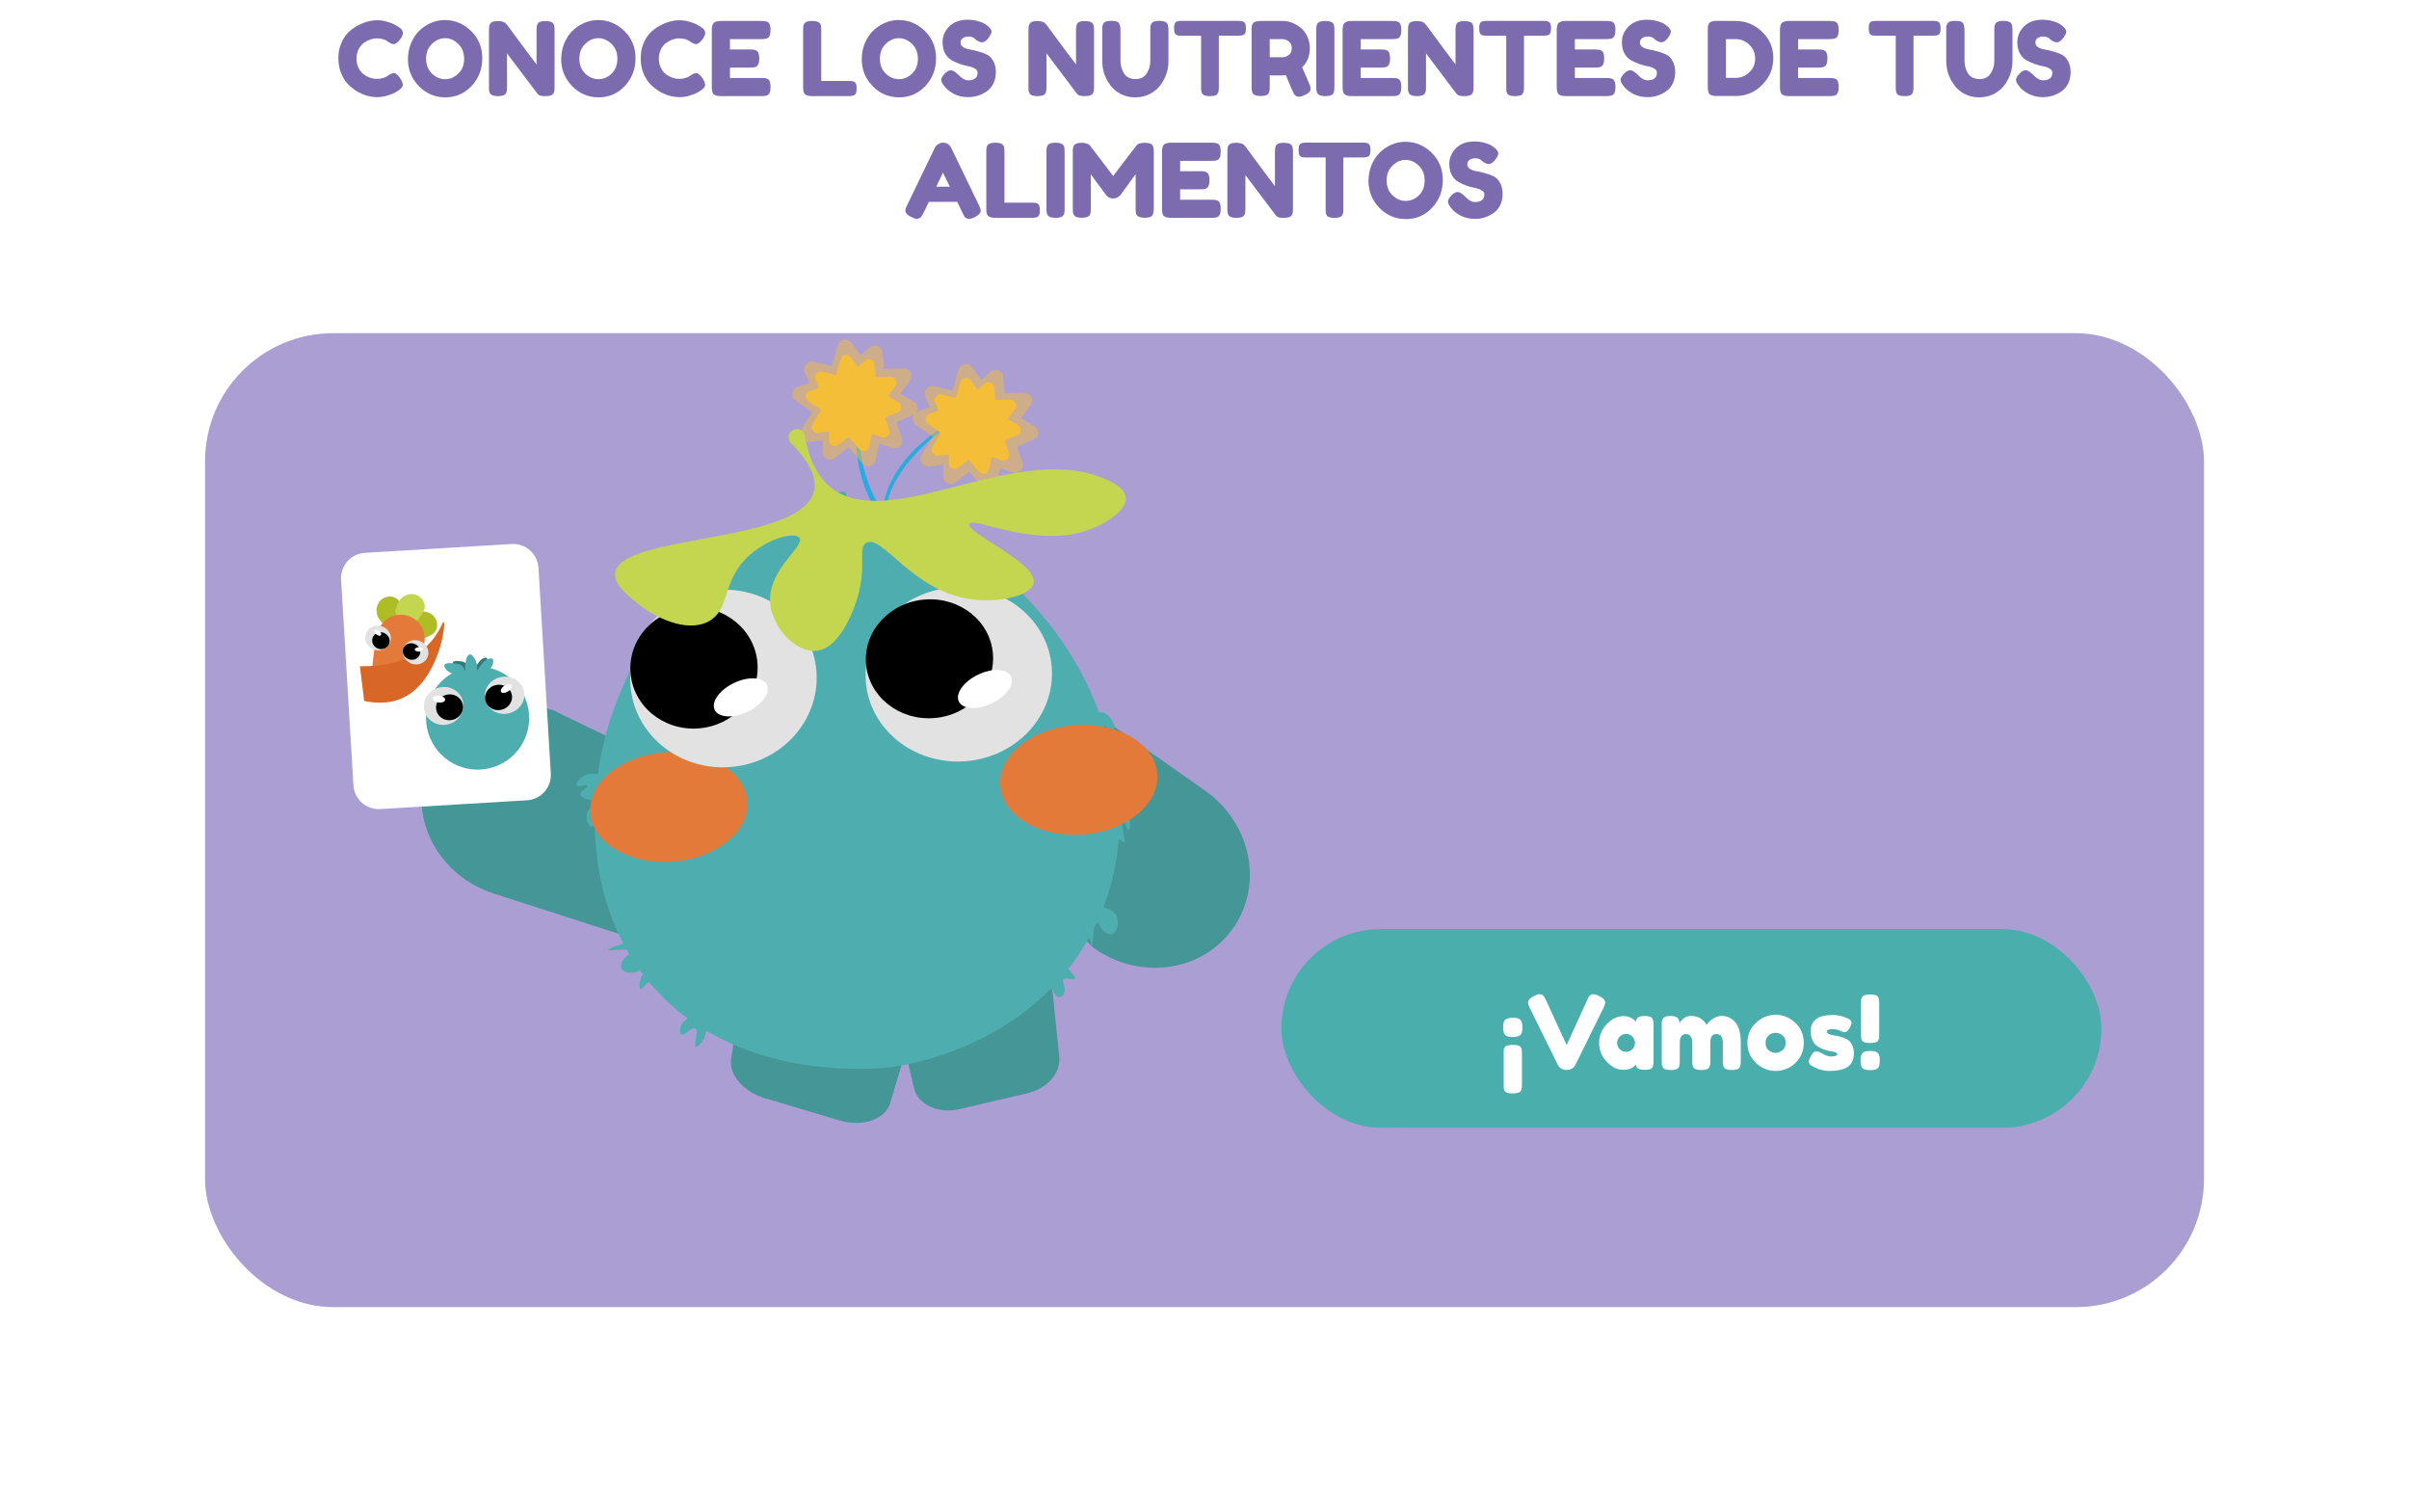 <svg width="376" height="236" viewBox="0 0 376 236" fill="none" xmlns="http://www.w3.org/2000/svg">
<g filter="url(#filter0_d_952_7993)">
<rect x="32" y="40" width="312" height="152" rx="20" fill="#AB9ED3"/>
</g>
<rect x="200" y="145" width="128" height="31" rx="15.5" fill="#4AAEAD"/>
<path d="M236.057 161.848C235.513 161.848 235.134 161.741 234.921 161.528C234.718 161.315 234.617 160.909 234.617 160.312C234.617 159.693 234.734 159.299 234.969 159.128C235.225 158.936 235.625 158.84 236.169 158.84C236.723 158.84 237.102 158.947 237.305 159.16C237.518 159.373 237.625 159.773 237.625 160.36C237.625 160.989 237.507 161.389 237.273 161.56C237.017 161.752 236.611 161.848 236.057 161.848ZM235.305 163.16C235.518 163.107 235.795 163.08 236.137 163.08C236.478 163.08 236.75 163.107 236.953 163.16C237.155 163.213 237.294 163.309 237.369 163.448C237.454 163.587 237.502 163.709 237.513 163.816C237.534 163.923 237.545 164.088 237.545 164.312V169.384C237.545 169.608 237.534 169.773 237.513 169.88C237.502 169.997 237.454 170.125 237.369 170.264C237.283 170.403 237.134 170.499 236.921 170.552C236.718 170.616 236.446 170.648 236.105 170.648C235.763 170.648 235.491 170.616 235.289 170.552C235.086 170.499 234.942 170.397 234.857 170.248C234.782 170.109 234.734 169.981 234.713 169.864C234.702 169.757 234.697 169.592 234.697 169.368V164.296C234.697 164.072 234.702 163.907 234.713 163.8C234.734 163.693 234.787 163.576 234.873 163.448C234.958 163.309 235.102 163.213 235.305 163.16ZM249.602 155.448C250.231 155.757 250.546 156.099 250.546 156.472C250.546 156.643 250.466 156.899 250.306 157.24L245.89 166.2C245.772 166.435 245.591 166.627 245.346 166.776C245.111 166.915 244.866 166.984 244.61 166.984H244.45C244.183 166.984 243.927 166.915 243.682 166.776C243.447 166.627 243.271 166.435 243.154 166.2L238.738 157.24C238.578 156.899 238.498 156.643 238.498 156.472C238.498 156.099 238.812 155.757 239.442 155.448C239.794 155.267 240.06 155.176 240.242 155.176C240.434 155.176 240.578 155.197 240.674 155.24C240.77 155.283 240.86 155.357 240.946 155.464C241.042 155.592 241.127 155.736 241.202 155.896C241.287 156.045 241.495 156.488 241.826 157.224C242.156 157.949 242.508 158.723 242.882 159.544C243.266 160.365 243.623 161.144 243.954 161.88C244.295 162.605 244.487 163.011 244.53 163.096L247.73 156.088C247.815 155.885 247.89 155.725 247.954 155.608C248.146 155.32 248.38 155.176 248.658 155.176C248.935 155.176 249.25 155.267 249.602 155.448ZM255.307 159.464C255.371 158.867 255.793 158.568 256.571 158.568C256.987 158.568 257.297 158.6 257.499 158.664C257.702 158.728 257.841 158.84 257.915 159C258.001 159.16 258.049 159.304 258.059 159.432C258.081 159.549 258.091 159.731 258.091 159.976V165.576C258.091 165.821 258.081 166.008 258.059 166.136C258.049 166.253 258.006 166.392 257.931 166.552C257.782 166.829 257.414 166.968 256.827 166.968C256.251 166.968 255.862 166.899 255.659 166.76C255.467 166.611 255.355 166.397 255.323 166.12C254.929 166.685 254.267 166.968 253.339 166.968C252.422 166.968 251.569 166.547 250.779 165.704C249.99 164.861 249.595 163.885 249.595 162.776C249.595 161.656 249.99 160.68 250.779 159.848C251.579 159.005 252.454 158.584 253.403 158.584C253.766 158.584 254.097 158.648 254.395 158.776C254.694 158.904 254.902 159.027 255.019 159.144C255.137 159.251 255.233 159.357 255.307 159.464ZM252.395 162.792C252.395 163.144 252.534 163.464 252.811 163.752C253.089 164.029 253.425 164.168 253.819 164.168C254.214 164.168 254.539 164.024 254.795 163.736C255.062 163.448 255.195 163.133 255.195 162.792C255.195 162.44 255.067 162.115 254.811 161.816C254.566 161.517 254.23 161.368 253.803 161.368C253.387 161.368 253.046 161.517 252.779 161.816C252.523 162.115 252.395 162.44 252.395 162.792ZM262.119 159.688C262.62 158.931 263.223 158.552 263.927 158.552C265.015 158.552 265.825 159.016 266.359 159.944C266.476 159.784 266.615 159.619 266.775 159.448C266.945 159.267 267.212 159.075 267.575 158.872C267.937 158.659 268.311 158.552 268.695 158.552C269.548 158.552 270.263 158.883 270.839 159.544C271.415 160.195 271.703 161.277 271.703 162.792V165.592C271.703 165.837 271.692 166.024 271.671 166.152C271.66 166.269 271.612 166.408 271.527 166.568C271.388 166.856 270.977 167 270.295 167C269.623 167 269.212 166.851 269.063 166.552C268.988 166.392 268.94 166.253 268.919 166.136C268.908 166.008 268.903 165.821 268.903 165.576V162.776C268.903 161.848 268.572 161.384 267.911 161.384C267.537 161.384 267.281 161.507 267.143 161.752C267.015 161.997 266.951 162.344 266.951 162.792V165.592C266.951 165.848 266.94 166.035 266.919 166.152C266.908 166.269 266.86 166.408 266.775 166.568C266.625 166.856 266.209 167 265.527 167C264.855 167 264.444 166.851 264.295 166.552C264.22 166.392 264.172 166.253 264.151 166.136C264.14 166.008 264.135 165.821 264.135 165.576V162.776C264.135 161.848 263.804 161.384 263.143 161.384C262.503 161.384 262.183 161.848 262.183 162.776V165.608C262.183 165.853 262.172 166.04 262.151 166.168C262.14 166.285 262.092 166.424 262.007 166.584C261.847 166.861 261.431 167 260.759 167C260.087 167 259.676 166.856 259.527 166.568C259.452 166.408 259.404 166.269 259.383 166.152C259.372 166.035 259.367 165.848 259.367 165.592V159.96C259.367 159.715 259.372 159.533 259.383 159.416C259.404 159.288 259.457 159.149 259.543 159C259.703 158.712 260.081 158.568 260.679 158.568C261.276 158.568 261.665 158.664 261.847 158.856C262.028 159.048 262.119 159.325 262.119 159.688ZM272.736 162.792C272.736 161.512 273.184 160.456 274.08 159.624C274.976 158.792 276 158.376 277.152 158.376C278.304 158.376 279.323 158.792 280.208 159.624C281.093 160.445 281.536 161.496 281.536 162.776C281.536 163.661 281.307 164.451 280.848 165.144C280.389 165.827 279.829 166.333 279.168 166.664C278.517 166.984 277.84 167.144 277.136 167.144C276.432 167.144 275.749 166.973 275.088 166.632C274.427 166.28 273.867 165.768 273.408 165.096C272.96 164.413 272.736 163.645 272.736 162.792ZM276.08 163.944C276.421 164.2 276.768 164.328 277.12 164.328C277.472 164.328 277.824 164.195 278.176 163.928C278.528 163.661 278.704 163.267 278.704 162.744C278.704 162.221 278.539 161.832 278.208 161.576C277.877 161.32 277.52 161.192 277.136 161.192C276.752 161.192 276.395 161.325 276.064 161.592C275.733 161.859 275.568 162.253 275.568 162.776C275.568 163.288 275.739 163.677 276.08 163.944ZM282.634 166.248C282.431 166.12 282.33 165.917 282.33 165.64C282.33 165.363 282.532 164.941 282.938 164.376C283.055 164.195 283.242 164.104 283.498 164.104C283.764 164.104 284.122 164.237 284.57 164.504C285.018 164.76 285.423 164.888 285.786 164.888C286.436 164.888 286.762 164.76 286.762 164.504C286.762 164.301 286.404 164.152 285.69 164.056C285.018 163.96 284.351 163.709 283.69 163.304C283.38 163.112 283.124 162.813 282.922 162.408C282.719 161.992 282.618 161.501 282.618 160.936C282.618 159.251 283.775 158.408 286.09 158.408C286.847 158.408 287.626 158.589 288.426 158.952C288.799 159.123 288.986 159.336 288.986 159.592C288.986 159.848 288.868 160.163 288.634 160.536C288.399 160.909 288.159 161.096 287.914 161.096C287.786 161.096 287.546 161.016 287.194 160.856C286.852 160.696 286.479 160.616 286.074 160.616C285.444 160.616 285.13 160.733 285.13 160.968C285.13 161.288 285.492 161.496 286.218 161.592C286.922 161.667 287.604 161.869 288.266 162.2C288.575 162.349 288.831 162.611 289.034 162.984C289.247 163.347 289.354 163.805 289.354 164.36C289.354 164.915 289.247 165.389 289.034 165.784C288.831 166.168 288.543 166.456 288.17 166.648C287.487 166.979 286.628 167.144 285.594 167.144C284.57 167.144 283.583 166.845 282.634 166.248ZM290.558 164.568C290.664 164.355 290.824 164.211 291.038 164.136C291.262 164.061 291.603 164.024 292.062 164.024C292.531 164.024 292.867 164.125 293.07 164.328C293.283 164.531 293.39 164.851 293.39 165.288V165.544C293.39 165.8 293.379 165.992 293.358 166.12C293.347 166.237 293.299 166.381 293.214 166.552C293.043 166.861 292.632 167.016 291.982 167.016C291.342 167.016 290.915 166.915 290.702 166.712C290.499 166.499 290.398 166.093 290.398 165.496C290.398 165.08 290.451 164.771 290.558 164.568ZM292.702 162.696C292.499 162.749 292.227 162.776 291.886 162.776C291.544 162.776 291.272 162.749 291.07 162.696C290.867 162.643 290.723 162.547 290.638 162.408C290.563 162.269 290.515 162.147 290.494 162.04C290.483 161.933 290.478 161.768 290.478 161.544V156.472C290.478 156.248 290.483 156.083 290.494 155.976C290.515 155.859 290.568 155.731 290.654 155.592C290.739 155.453 290.883 155.357 291.086 155.304C291.288 155.24 291.56 155.208 291.902 155.208C292.243 155.208 292.515 155.24 292.718 155.304C292.92 155.357 293.059 155.459 293.134 155.608C293.219 155.747 293.267 155.875 293.278 155.992C293.299 156.099 293.31 156.264 293.31 156.488V161.56C293.31 161.784 293.299 161.949 293.278 162.056C293.267 162.163 293.219 162.285 293.134 162.424C293.048 162.552 292.904 162.643 292.702 162.696Z" fill="white"/>
<path d="M60.382 11.928L60.67 11.72C61.033 11.507 61.289 11.4 61.438 11.4C61.769 11.4 62.126 11.699 62.51 12.296C62.745 12.669 62.862 12.968 62.862 13.192C62.862 13.416 62.787 13.603 62.638 13.752C62.499 13.901 62.334 14.035 62.142 14.152C61.95 14.269 61.763 14.381 61.582 14.488C61.411 14.595 61.054 14.733 60.51 14.904C59.966 15.075 59.438 15.16 58.926 15.16C58.425 15.16 57.913 15.096 57.39 14.968C56.878 14.829 56.345 14.605 55.79 14.296C55.246 13.976 54.755 13.592 54.318 13.144C53.881 12.685 53.518 12.104 53.23 11.4C52.953 10.685 52.814 9.912 52.814 9.08C52.814 8.248 52.953 7.496 53.23 6.824C53.507 6.141 53.859 5.581 54.286 5.144C54.723 4.696 55.219 4.323 55.774 4.024C56.819 3.448 57.87 3.16 58.926 3.16C59.427 3.16 59.934 3.24 60.446 3.4C60.969 3.549 61.363 3.704 61.63 3.864L62.014 4.088C62.206 4.205 62.355 4.301 62.462 4.376C62.739 4.6 62.878 4.856 62.878 5.144C62.878 5.421 62.766 5.715 62.542 6.024C62.126 6.6 61.753 6.888 61.422 6.888C61.23 6.888 60.958 6.771 60.606 6.536C60.158 6.173 59.561 5.992 58.814 5.992C58.121 5.992 57.438 6.232 56.766 6.712C56.446 6.947 56.179 7.277 55.966 7.704C55.753 8.131 55.646 8.616 55.646 9.16C55.646 9.693 55.753 10.173 55.966 10.6C56.179 11.027 56.451 11.363 56.782 11.608C57.433 12.077 58.11 12.312 58.814 12.312C59.145 12.312 59.454 12.269 59.742 12.184C60.041 12.099 60.254 12.013 60.382 11.928ZM69.417 3.128C70.996 3.128 72.367 3.699 73.529 4.84C74.692 5.981 75.273 7.4 75.273 9.096C75.273 10.781 74.719 12.221 73.609 13.416C72.5 14.6 71.135 15.192 69.513 15.192C67.892 15.192 66.511 14.605 65.369 13.432C64.239 12.259 63.673 10.861 63.673 9.24C63.673 8.355 63.833 7.528 64.153 6.76C64.473 5.981 64.9 5.331 65.433 4.808C65.967 4.285 66.58 3.875 67.273 3.576C67.967 3.277 68.681 3.128 69.417 3.128ZM66.505 9.16C66.505 10.109 66.809 10.883 67.417 11.48C68.036 12.067 68.724 12.36 69.481 12.36C70.239 12.36 70.921 12.072 71.529 11.496C72.137 10.92 72.441 10.147 72.441 9.176C72.441 8.205 72.132 7.427 71.513 6.84C70.905 6.253 70.223 5.96 69.465 5.96C68.708 5.96 68.025 6.259 67.417 6.856C66.809 7.443 66.505 8.211 66.505 9.16ZM83.888 3.768C83.994 3.576 84.149 3.448 84.352 3.384C84.554 3.32 84.805 3.288 85.104 3.288C85.413 3.288 85.658 3.315 85.84 3.368C86.032 3.421 86.17 3.485 86.256 3.56C86.352 3.635 86.421 3.747 86.464 3.896C86.528 4.067 86.56 4.339 86.56 4.712V13.592C86.56 13.848 86.549 14.035 86.528 14.152C86.517 14.269 86.469 14.408 86.384 14.568C86.234 14.856 85.818 15 85.136 15C84.72 15 84.432 14.968 84.272 14.904C84.112 14.84 83.978 14.739 83.872 14.6C81.472 11.4 79.893 9.309 79.136 8.328V13.592C79.136 13.848 79.125 14.035 79.104 14.152C79.093 14.269 79.045 14.408 78.96 14.568C78.81 14.856 78.394 15 77.712 15C77.05 15 76.645 14.856 76.496 14.568C76.41 14.408 76.357 14.264 76.336 14.136C76.325 14.008 76.32 13.821 76.32 13.576V4.648C76.32 4.243 76.368 3.949 76.464 3.768C76.57 3.576 76.725 3.448 76.928 3.384C77.13 3.32 77.392 3.288 77.712 3.288C78.032 3.288 78.282 3.32 78.464 3.384C78.656 3.437 78.789 3.501 78.864 3.576C78.906 3.608 79.029 3.747 79.232 3.992C81.482 7.053 82.986 9.075 83.744 10.056V4.648C83.744 4.243 83.792 3.949 83.888 3.768ZM93.339 3.128C94.918 3.128 96.289 3.699 97.451 4.84C98.614 5.981 99.195 7.4 99.195 9.096C99.195 10.781 98.641 12.221 97.531 13.416C96.422 14.6 95.057 15.192 93.435 15.192C91.814 15.192 90.433 14.605 89.291 13.432C88.161 12.259 87.595 10.861 87.595 9.24C87.595 8.355 87.755 7.528 88.075 6.76C88.395 5.981 88.822 5.331 89.355 4.808C89.889 4.285 90.502 3.875 91.195 3.576C91.889 3.277 92.603 3.128 93.339 3.128ZM90.427 9.16C90.427 10.109 90.731 10.883 91.339 11.48C91.958 12.067 92.646 12.36 93.403 12.36C94.161 12.36 94.843 12.072 95.451 11.496C96.059 10.92 96.363 10.147 96.363 9.176C96.363 8.205 96.054 7.427 95.435 6.84C94.827 6.253 94.145 5.96 93.387 5.96C92.63 5.96 91.947 6.259 91.339 6.856C90.731 7.443 90.427 8.211 90.427 9.16ZM107.57 11.928L107.858 11.72C108.22 11.507 108.476 11.4 108.626 11.4C108.956 11.4 109.314 11.699 109.698 12.296C109.932 12.669 110.05 12.968 110.05 13.192C110.05 13.416 109.975 13.603 109.826 13.752C109.687 13.901 109.522 14.035 109.33 14.152C109.138 14.269 108.951 14.381 108.77 14.488C108.599 14.595 108.242 14.733 107.698 14.904C107.154 15.075 106.626 15.16 106.114 15.16C105.612 15.16 105.1 15.096 104.578 14.968C104.066 14.829 103.532 14.605 102.978 14.296C102.434 13.976 101.943 13.592 101.506 13.144C101.068 12.685 100.706 12.104 100.418 11.4C100.14 10.685 100.002 9.912 100.002 9.08C100.002 8.248 100.14 7.496 100.418 6.824C100.695 6.141 101.047 5.581 101.474 5.144C101.911 4.696 102.407 4.323 102.962 4.024C104.007 3.448 105.058 3.16 106.114 3.16C106.615 3.16 107.122 3.24 107.634 3.4C108.156 3.549 108.551 3.704 108.818 3.864L109.202 4.088C109.394 4.205 109.543 4.301 109.65 4.376C109.927 4.6 110.066 4.856 110.066 5.144C110.066 5.421 109.954 5.715 109.73 6.024C109.314 6.6 108.94 6.888 108.61 6.888C108.418 6.888 108.146 6.771 107.794 6.536C107.346 6.173 106.748 5.992 106.002 5.992C105.308 5.992 104.626 6.232 103.954 6.712C103.634 6.947 103.367 7.277 103.154 7.704C102.94 8.131 102.834 8.616 102.834 9.16C102.834 9.693 102.94 10.173 103.154 10.6C103.367 11.027 103.639 11.363 103.97 11.608C104.62 12.077 105.298 12.312 106.002 12.312C106.332 12.312 106.642 12.269 106.93 12.184C107.228 12.099 107.442 12.013 107.57 11.928ZM113.933 12.168H118.861C119.106 12.168 119.288 12.179 119.405 12.2C119.533 12.211 119.677 12.259 119.837 12.344C120.125 12.493 120.269 12.909 120.269 13.592C120.269 14.339 120.072 14.776 119.677 14.904C119.496 14.968 119.218 15 118.845 15H112.509C111.762 15 111.325 14.797 111.197 14.392C111.133 14.221 111.101 13.949 111.101 13.576V4.68C111.101 4.136 111.202 3.768 111.405 3.576C111.608 3.373 111.992 3.272 112.557 3.272H118.861C119.106 3.272 119.288 3.283 119.405 3.304C119.533 3.315 119.677 3.363 119.837 3.448C120.125 3.597 120.269 4.013 120.269 4.696C120.269 5.443 120.072 5.88 119.677 6.008C119.496 6.072 119.218 6.104 118.845 6.104H113.933V7.72H117.101C117.346 7.72 117.528 7.731 117.645 7.752C117.773 7.763 117.917 7.811 118.077 7.896C118.365 8.045 118.509 8.461 118.509 9.144C118.509 9.891 118.306 10.328 117.901 10.456C117.72 10.52 117.442 10.552 117.069 10.552H113.933V12.168ZM128.183 12.632H132.535C132.887 12.632 133.143 12.675 133.303 12.76C133.463 12.835 133.57 12.957 133.623 13.128C133.676 13.299 133.703 13.528 133.703 13.816C133.703 14.093 133.676 14.317 133.623 14.488C133.57 14.659 133.479 14.776 133.351 14.84C133.148 14.947 132.871 15 132.519 15H126.759C126.012 15 125.575 14.797 125.447 14.392C125.383 14.221 125.351 13.949 125.351 13.576V4.68C125.351 4.435 125.356 4.253 125.367 4.136C125.388 4.008 125.442 3.864 125.527 3.704C125.676 3.416 126.092 3.272 126.775 3.272C127.522 3.272 127.964 3.469 128.103 3.864C128.156 4.045 128.183 4.323 128.183 4.696V12.632ZM140.246 3.128C141.824 3.128 143.195 3.699 144.358 4.84C145.52 5.981 146.102 7.4 146.102 9.096C146.102 10.781 145.547 12.221 144.438 13.416C143.328 14.6 141.963 15.192 140.342 15.192C138.72 15.192 137.339 14.605 136.198 13.432C135.067 12.259 134.502 10.861 134.502 9.24C134.502 8.355 134.662 7.528 134.982 6.76C135.302 5.981 135.728 5.331 136.262 4.808C136.795 4.285 137.408 3.875 138.102 3.576C138.795 3.277 139.51 3.128 140.246 3.128ZM137.334 9.16C137.334 10.109 137.638 10.883 138.246 11.48C138.864 12.067 139.552 12.36 140.31 12.36C141.067 12.36 141.75 12.072 142.358 11.496C142.966 10.92 143.27 10.147 143.27 9.176C143.27 8.205 142.96 7.427 142.342 6.84C141.734 6.253 141.051 5.96 140.294 5.96C139.536 5.96 138.854 6.259 138.246 6.856C137.638 7.443 137.334 8.211 137.334 9.16ZM147.324 13.352C147.046 13.011 146.908 12.707 146.908 12.44C146.908 12.163 147.137 11.8 147.596 11.352C147.862 11.096 148.145 10.968 148.444 10.968C148.742 10.968 149.158 11.235 149.692 11.768C149.841 11.949 150.054 12.125 150.332 12.296C150.609 12.456 150.865 12.536 151.1 12.536C152.092 12.536 152.588 12.131 152.588 11.32C152.588 11.075 152.449 10.872 152.172 10.712C151.905 10.541 151.569 10.419 151.164 10.344C150.758 10.269 150.321 10.152 149.852 9.992C149.382 9.821 148.945 9.624 148.54 9.4C148.134 9.176 147.793 8.824 147.516 8.344C147.249 7.853 147.116 7.267 147.116 6.584C147.116 5.645 147.462 4.829 148.156 4.136C148.86 3.432 149.814 3.08 151.02 3.08C151.66 3.08 152.241 3.165 152.764 3.336C153.297 3.496 153.665 3.661 153.868 3.832L154.268 4.136C154.598 4.445 154.764 4.707 154.764 4.92C154.764 5.133 154.636 5.427 154.38 5.8C154.017 6.333 153.644 6.6 153.26 6.6C153.036 6.6 152.758 6.493 152.428 6.28C152.396 6.259 152.332 6.205 152.236 6.12C152.15 6.035 152.07 5.965 151.996 5.912C151.772 5.773 151.484 5.704 151.132 5.704C150.79 5.704 150.502 5.789 150.268 5.96C150.044 6.12 149.932 6.349 149.932 6.648C149.932 6.936 150.065 7.171 150.332 7.352C150.609 7.533 150.95 7.656 151.356 7.72C151.761 7.784 152.204 7.885 152.684 8.024C153.164 8.152 153.606 8.312 154.012 8.504C154.417 8.696 154.753 9.032 155.02 9.512C155.297 9.981 155.436 10.563 155.436 11.256C155.436 11.949 155.297 12.563 155.02 13.096C154.742 13.619 154.38 14.024 153.932 14.312C153.068 14.877 152.145 15.16 151.164 15.16C150.662 15.16 150.188 15.101 149.74 14.984C149.292 14.856 148.929 14.701 148.652 14.52C148.086 14.179 147.692 13.848 147.468 13.528L147.324 13.352ZM168.091 3.768C168.197 3.576 168.352 3.448 168.555 3.384C168.757 3.32 169.008 3.288 169.307 3.288C169.616 3.288 169.861 3.315 170.043 3.368C170.235 3.421 170.373 3.485 170.459 3.56C170.555 3.635 170.624 3.747 170.667 3.896C170.731 4.067 170.763 4.339 170.763 4.712V13.592C170.763 13.848 170.752 14.035 170.731 14.152C170.72 14.269 170.672 14.408 170.587 14.568C170.437 14.856 170.021 15 169.339 15C168.923 15 168.635 14.968 168.475 14.904C168.315 14.84 168.181 14.739 168.075 14.6C165.675 11.4 164.096 9.309 163.339 8.328V13.592C163.339 13.848 163.328 14.035 163.307 14.152C163.296 14.269 163.248 14.408 163.163 14.568C163.013 14.856 162.597 15 161.915 15C161.253 15 160.848 14.856 160.699 14.568C160.613 14.408 160.56 14.264 160.539 14.136C160.528 14.008 160.523 13.821 160.523 13.576V4.648C160.523 4.243 160.571 3.949 160.667 3.768C160.773 3.576 160.928 3.448 161.131 3.384C161.333 3.32 161.595 3.288 161.915 3.288C162.235 3.288 162.485 3.32 162.667 3.384C162.859 3.437 162.992 3.501 163.067 3.576C163.109 3.608 163.232 3.747 163.435 3.992C165.685 7.053 167.189 9.075 167.947 10.056V4.648C167.947 4.243 167.995 3.949 168.091 3.768ZM179.702 3.704C179.809 3.533 179.964 3.416 180.166 3.352C180.369 3.288 180.62 3.256 180.918 3.256C181.228 3.256 181.473 3.283 181.654 3.336C181.836 3.389 181.974 3.453 182.07 3.528C182.166 3.603 182.236 3.715 182.278 3.864C182.342 4.045 182.374 4.323 182.374 4.696V9.528C182.374 10.936 181.937 12.216 181.062 13.368C180.636 13.912 180.086 14.355 179.414 14.696C178.742 15.027 177.996 15.192 177.174 15.192C176.364 15.192 175.622 15.021 174.95 14.68C174.289 14.339 173.75 13.891 173.334 13.336C172.47 12.205 172.038 10.925 172.038 9.496V4.68C172.038 4.424 172.044 4.237 172.054 4.12C172.076 3.992 172.129 3.848 172.214 3.688C172.3 3.528 172.444 3.416 172.646 3.352C172.849 3.288 173.121 3.256 173.462 3.256C173.804 3.256 174.076 3.288 174.278 3.352C174.481 3.416 174.62 3.528 174.694 3.688C174.822 3.933 174.886 4.269 174.886 4.696V9.496C174.886 10.147 175.046 10.765 175.366 11.352C175.526 11.651 175.766 11.891 176.086 12.072C176.406 12.253 176.785 12.344 177.222 12.344C178.001 12.344 178.582 12.056 178.966 11.48C179.35 10.904 179.542 10.237 179.542 9.48V4.584C179.542 4.168 179.596 3.875 179.702 3.704ZM184.416 3.256H193.312C193.653 3.256 193.904 3.299 194.064 3.384C194.224 3.459 194.33 3.581 194.384 3.752C194.437 3.923 194.464 4.147 194.464 4.424C194.464 4.701 194.437 4.925 194.384 5.096C194.33 5.256 194.24 5.368 194.112 5.432C193.92 5.528 193.648 5.576 193.296 5.576H190.24V13.624C190.24 13.869 190.229 14.051 190.208 14.168C190.197 14.285 190.149 14.424 190.064 14.584C189.989 14.733 189.85 14.84 189.648 14.904C189.445 14.968 189.178 15 188.848 15C188.517 15 188.25 14.968 188.048 14.904C187.856 14.84 187.717 14.733 187.632 14.584C187.557 14.424 187.509 14.285 187.488 14.168C187.477 14.04 187.472 13.853 187.472 13.608V5.576H184.4C184.058 5.576 183.808 5.539 183.648 5.464C183.488 5.379 183.381 5.251 183.328 5.08C183.274 4.909 183.248 4.685 183.248 4.408C183.248 4.131 183.274 3.912 183.328 3.752C183.381 3.581 183.472 3.464 183.6 3.4C183.792 3.304 184.064 3.256 184.416 3.256ZM204.327 13.016C204.487 13.4 204.567 13.677 204.567 13.848C204.567 14.253 204.236 14.595 203.575 14.872C203.234 15.021 202.956 15.096 202.743 15.096C202.54 15.096 202.37 15.048 202.231 14.952C202.103 14.845 202.007 14.739 201.943 14.632C201.836 14.429 201.42 13.464 200.695 11.736L200.199 11.768H198.183V13.576C198.183 13.821 198.172 14.008 198.151 14.136C198.14 14.253 198.092 14.392 198.007 14.552C197.858 14.84 197.442 14.984 196.759 14.984C196.012 14.984 195.575 14.787 195.447 14.392C195.383 14.211 195.351 13.933 195.351 13.56V4.68C195.351 4.435 195.356 4.253 195.367 4.136C195.388 4.008 195.442 3.864 195.527 3.704C195.676 3.416 196.092 3.272 196.775 3.272H200.231C201.17 3.272 202.082 3.613 202.967 4.296C203.394 4.627 203.746 5.075 204.023 5.64C204.3 6.205 204.439 6.835 204.439 7.528C204.439 8.733 204.039 9.725 203.239 10.504C203.474 11.069 203.836 11.907 204.327 13.016ZM198.183 8.936H200.231C200.54 8.936 200.85 8.819 201.159 8.584C201.468 8.349 201.623 7.997 201.623 7.528C201.623 7.059 201.468 6.707 201.159 6.472C200.85 6.227 200.53 6.104 200.199 6.104H198.183V8.936ZM205.445 4.68C205.445 4.435 205.45 4.253 205.461 4.136C205.482 4.008 205.535 3.864 205.621 3.704C205.77 3.416 206.186 3.272 206.869 3.272C207.615 3.272 208.058 3.469 208.197 3.864C208.25 4.045 208.277 4.323 208.277 4.696V13.592C208.277 13.848 208.266 14.035 208.245 14.152C208.234 14.269 208.186 14.408 208.101 14.568C207.951 14.856 207.535 15 206.853 15C206.106 15 205.669 14.797 205.541 14.392C205.477 14.221 205.445 13.949 205.445 13.576V4.68ZM212.386 12.168H217.314C217.559 12.168 217.741 12.179 217.858 12.2C217.986 12.211 218.13 12.259 218.29 12.344C218.578 12.493 218.722 12.909 218.722 13.592C218.722 14.339 218.525 14.776 218.13 14.904C217.949 14.968 217.671 15 217.298 15H210.962C210.215 15 209.778 14.797 209.65 14.392C209.586 14.221 209.554 13.949 209.554 13.576V4.68C209.554 4.136 209.655 3.768 209.858 3.576C210.061 3.373 210.445 3.272 211.01 3.272H217.314C217.559 3.272 217.741 3.283 217.858 3.304C217.986 3.315 218.13 3.363 218.29 3.448C218.578 3.597 218.722 4.013 218.722 4.696C218.722 5.443 218.525 5.88 218.13 6.008C217.949 6.072 217.671 6.104 217.298 6.104H212.386V7.72H215.554C215.799 7.72 215.981 7.731 216.098 7.752C216.226 7.763 216.37 7.811 216.53 7.896C216.818 8.045 216.962 8.461 216.962 9.144C216.962 9.891 216.759 10.328 216.354 10.456C216.173 10.52 215.895 10.552 215.522 10.552H212.386V12.168ZM227.325 3.768C227.432 3.576 227.587 3.448 227.789 3.384C227.992 3.32 228.243 3.288 228.541 3.288C228.851 3.288 229.096 3.315 229.277 3.368C229.469 3.421 229.608 3.485 229.693 3.56C229.789 3.635 229.859 3.747 229.901 3.896C229.965 4.067 229.997 4.339 229.997 4.712V13.592C229.997 13.848 229.987 14.035 229.965 14.152C229.955 14.269 229.907 14.408 229.821 14.568C229.672 14.856 229.256 15 228.573 15C228.157 15 227.869 14.968 227.709 14.904C227.549 14.84 227.416 14.739 227.309 14.6C224.909 11.4 223.331 9.309 222.573 8.328V13.592C222.573 13.848 222.563 14.035 222.541 14.152C222.531 14.269 222.483 14.408 222.397 14.568C222.248 14.856 221.832 15 221.149 15C220.488 15 220.083 14.856 219.933 14.568C219.848 14.408 219.795 14.264 219.773 14.136C219.763 14.008 219.757 13.821 219.757 13.576V4.648C219.757 4.243 219.805 3.949 219.901 3.768C220.008 3.576 220.163 3.448 220.365 3.384C220.568 3.32 220.829 3.288 221.149 3.288C221.469 3.288 221.72 3.32 221.901 3.384C222.093 3.437 222.227 3.501 222.301 3.576C222.344 3.608 222.467 3.747 222.669 3.992C224.92 7.053 226.424 9.075 227.181 10.056V4.648C227.181 4.243 227.229 3.949 227.325 3.768ZM232.041 3.256H240.937C241.278 3.256 241.529 3.299 241.689 3.384C241.849 3.459 241.955 3.581 242.009 3.752C242.062 3.923 242.089 4.147 242.089 4.424C242.089 4.701 242.062 4.925 242.009 5.096C241.955 5.256 241.865 5.368 241.737 5.432C241.545 5.528 241.273 5.576 240.921 5.576H237.865V13.624C237.865 13.869 237.854 14.051 237.833 14.168C237.822 14.285 237.774 14.424 237.689 14.584C237.614 14.733 237.475 14.84 237.273 14.904C237.07 14.968 236.803 15 236.473 15C236.142 15 235.875 14.968 235.673 14.904C235.481 14.84 235.342 14.733 235.257 14.584C235.182 14.424 235.134 14.285 235.113 14.168C235.102 14.04 235.097 13.853 235.097 13.608V5.576H232.025C231.683 5.576 231.433 5.539 231.273 5.464C231.113 5.379 231.006 5.251 230.953 5.08C230.899 4.909 230.873 4.685 230.873 4.408C230.873 4.131 230.899 3.912 230.953 3.752C231.006 3.581 231.097 3.464 231.225 3.4C231.417 3.304 231.689 3.256 232.041 3.256ZM245.808 12.168H250.736C250.981 12.168 251.163 12.179 251.28 12.2C251.408 12.211 251.552 12.259 251.712 12.344C252 12.493 252.144 12.909 252.144 13.592C252.144 14.339 251.947 14.776 251.552 14.904C251.371 14.968 251.093 15 250.72 15H244.384C243.637 15 243.2 14.797 243.072 14.392C243.008 14.221 242.976 13.949 242.976 13.576V4.68C242.976 4.136 243.077 3.768 243.28 3.576C243.483 3.373 243.867 3.272 244.432 3.272H250.736C250.981 3.272 251.163 3.283 251.28 3.304C251.408 3.315 251.552 3.363 251.712 3.448C252 3.597 252.144 4.013 252.144 4.696C252.144 5.443 251.947 5.88 251.552 6.008C251.371 6.072 251.093 6.104 250.72 6.104H245.808V7.72H248.976C249.221 7.72 249.403 7.731 249.52 7.752C249.648 7.763 249.792 7.811 249.952 7.896C250.24 8.045 250.384 8.461 250.384 9.144C250.384 9.891 250.181 10.328 249.776 10.456C249.595 10.52 249.317 10.552 248.944 10.552H245.808V12.168ZM253.355 13.352C253.078 13.011 252.939 12.707 252.939 12.44C252.939 12.163 253.168 11.8 253.627 11.352C253.894 11.096 254.176 10.968 254.475 10.968C254.774 10.968 255.19 11.235 255.723 11.768C255.872 11.949 256.086 12.125 256.363 12.296C256.64 12.456 256.896 12.536 257.131 12.536C258.123 12.536 258.619 12.131 258.619 11.32C258.619 11.075 258.48 10.872 258.203 10.712C257.936 10.541 257.6 10.419 257.195 10.344C256.79 10.269 256.352 10.152 255.883 9.992C255.414 9.821 254.976 9.624 254.571 9.4C254.166 9.176 253.824 8.824 253.547 8.344C253.28 7.853 253.147 7.267 253.147 6.584C253.147 5.645 253.494 4.829 254.187 4.136C254.891 3.432 255.846 3.08 257.051 3.08C257.691 3.08 258.272 3.165 258.795 3.336C259.328 3.496 259.696 3.661 259.899 3.832L260.299 4.136C260.63 4.445 260.795 4.707 260.795 4.92C260.795 5.133 260.667 5.427 260.411 5.8C260.048 6.333 259.675 6.6 259.291 6.6C259.067 6.6 258.79 6.493 258.459 6.28C258.427 6.259 258.363 6.205 258.267 6.12C258.182 6.035 258.102 5.965 258.027 5.912C257.803 5.773 257.515 5.704 257.163 5.704C256.822 5.704 256.534 5.789 256.299 5.96C256.075 6.12 255.963 6.349 255.963 6.648C255.963 6.936 256.096 7.171 256.363 7.352C256.64 7.533 256.982 7.656 257.387 7.72C257.792 7.784 258.235 7.885 258.715 8.024C259.195 8.152 259.638 8.312 260.043 8.504C260.448 8.696 260.784 9.032 261.051 9.512C261.328 9.981 261.467 10.563 261.467 11.256C261.467 11.949 261.328 12.563 261.051 13.096C260.774 13.619 260.411 14.024 259.963 14.312C259.099 14.877 258.176 15.16 257.195 15.16C256.694 15.16 256.219 15.101 255.771 14.984C255.323 14.856 254.96 14.701 254.683 14.52C254.118 14.179 253.723 13.848 253.499 13.528L253.355 13.352ZM267.978 3.256L270.938 3.272C272.485 3.272 273.845 3.832 275.018 4.952C276.191 6.061 276.778 7.432 276.778 9.064C276.778 10.685 276.202 12.077 275.05 13.24C273.909 14.403 272.522 14.984 270.89 14.984H267.962C267.311 14.984 266.906 14.851 266.746 14.584C266.618 14.36 266.554 14.019 266.554 13.56V4.664C266.554 4.408 266.559 4.221 266.57 4.104C266.591 3.987 266.645 3.848 266.73 3.688C266.879 3.4 267.295 3.256 267.978 3.256ZM270.938 12.152C271.706 12.152 272.399 11.869 273.018 11.304C273.637 10.728 273.946 10.008 273.946 9.144C273.946 8.28 273.642 7.56 273.034 6.984C272.437 6.397 271.733 6.104 270.922 6.104H269.386V12.152H270.938ZM280.652 12.168H285.58C285.825 12.168 286.006 12.179 286.124 12.2C286.252 12.211 286.396 12.259 286.556 12.344C286.844 12.493 286.988 12.909 286.988 13.592C286.988 14.339 286.79 14.776 286.396 14.904C286.214 14.968 285.937 15 285.564 15H279.228C278.481 15 278.044 14.797 277.916 14.392C277.852 14.221 277.82 13.949 277.82 13.576V4.68C277.82 4.136 277.921 3.768 278.124 3.576C278.326 3.373 278.71 3.272 279.276 3.272H285.58C285.825 3.272 286.006 3.283 286.124 3.304C286.252 3.315 286.396 3.363 286.556 3.448C286.844 3.597 286.988 4.013 286.988 4.696C286.988 5.443 286.79 5.88 286.396 6.008C286.214 6.072 285.937 6.104 285.564 6.104H280.652V7.72H283.82C284.065 7.72 284.246 7.731 284.364 7.752C284.492 7.763 284.636 7.811 284.796 7.896C285.084 8.045 285.228 8.461 285.228 9.144C285.228 9.891 285.025 10.328 284.62 10.456C284.438 10.52 284.161 10.552 283.788 10.552H280.652V12.168ZM292.838 3.256H301.734C302.075 3.256 302.326 3.299 302.486 3.384C302.646 3.459 302.752 3.581 302.806 3.752C302.859 3.923 302.886 4.147 302.886 4.424C302.886 4.701 302.859 4.925 302.806 5.096C302.752 5.256 302.662 5.368 302.534 5.432C302.342 5.528 302.07 5.576 301.718 5.576H298.662V13.624C298.662 13.869 298.651 14.051 298.63 14.168C298.619 14.285 298.571 14.424 298.486 14.584C298.411 14.733 298.272 14.84 298.07 14.904C297.867 14.968 297.6 15 297.27 15C296.939 15 296.672 14.968 296.47 14.904C296.278 14.84 296.139 14.733 296.054 14.584C295.979 14.424 295.931 14.285 295.91 14.168C295.899 14.04 295.894 13.853 295.894 13.608V5.576H292.822C292.48 5.576 292.23 5.539 292.07 5.464C291.91 5.379 291.803 5.251 291.75 5.08C291.696 4.909 291.67 4.685 291.67 4.408C291.67 4.131 291.696 3.912 291.75 3.752C291.803 3.581 291.894 3.464 292.022 3.4C292.214 3.304 292.486 3.256 292.838 3.256ZM311.437 3.704C311.543 3.533 311.698 3.416 311.901 3.352C312.103 3.288 312.354 3.256 312.653 3.256C312.962 3.256 313.207 3.283 313.389 3.336C313.57 3.389 313.709 3.453 313.805 3.528C313.901 3.603 313.97 3.715 314.013 3.864C314.077 4.045 314.109 4.323 314.109 4.696V9.528C314.109 10.936 313.671 12.216 312.797 13.368C312.37 13.912 311.821 14.355 311.149 14.696C310.477 15.027 309.73 15.192 308.909 15.192C308.098 15.192 307.357 15.021 306.685 14.68C306.023 14.339 305.485 13.891 305.069 13.336C304.205 12.205 303.773 10.925 303.773 9.496V4.68C303.773 4.424 303.778 4.237 303.789 4.12C303.81 3.992 303.863 3.848 303.949 3.688C304.034 3.528 304.178 3.416 304.381 3.352C304.583 3.288 304.855 3.256 305.197 3.256C305.538 3.256 305.81 3.288 306.013 3.352C306.215 3.416 306.354 3.528 306.429 3.688C306.557 3.933 306.621 4.269 306.621 4.696V9.496C306.621 10.147 306.781 10.765 307.101 11.352C307.261 11.651 307.501 11.891 307.821 12.072C308.141 12.253 308.519 12.344 308.957 12.344C309.735 12.344 310.317 12.056 310.701 11.48C311.085 10.904 311.277 10.237 311.277 9.48V4.584C311.277 4.168 311.33 3.875 311.437 3.704ZM315.074 13.352C314.796 13.011 314.658 12.707 314.658 12.44C314.658 12.163 314.887 11.8 315.346 11.352C315.612 11.096 315.895 10.968 316.194 10.968C316.492 10.968 316.908 11.235 317.442 11.768C317.591 11.949 317.804 12.125 318.082 12.296C318.359 12.456 318.615 12.536 318.85 12.536C319.842 12.536 320.338 12.131 320.338 11.32C320.338 11.075 320.199 10.872 319.922 10.712C319.655 10.541 319.319 10.419 318.914 10.344C318.508 10.269 318.071 10.152 317.602 9.992C317.132 9.821 316.695 9.624 316.29 9.4C315.884 9.176 315.543 8.824 315.266 8.344C314.999 7.853 314.866 7.267 314.866 6.584C314.866 5.645 315.212 4.829 315.906 4.136C316.61 3.432 317.564 3.08 318.77 3.08C319.41 3.08 319.991 3.165 320.514 3.336C321.047 3.496 321.415 3.661 321.618 3.832L322.018 4.136C322.348 4.445 322.514 4.707 322.514 4.92C322.514 5.133 322.386 5.427 322.13 5.8C321.767 6.333 321.394 6.6 321.01 6.6C320.786 6.6 320.508 6.493 320.178 6.28C320.146 6.259 320.082 6.205 319.986 6.12C319.9 6.035 319.82 5.965 319.746 5.912C319.522 5.773 319.234 5.704 318.882 5.704C318.54 5.704 318.252 5.789 318.018 5.96C317.794 6.12 317.682 6.349 317.682 6.648C317.682 6.936 317.815 7.171 318.082 7.352C318.359 7.533 318.7 7.656 319.106 7.72C319.511 7.784 319.954 7.885 320.434 8.024C320.914 8.152 321.356 8.312 321.762 8.504C322.167 8.696 322.503 9.032 322.77 9.512C323.047 9.981 323.186 10.563 323.186 11.256C323.186 11.949 323.047 12.563 322.77 13.096C322.492 13.619 322.13 14.024 321.682 14.312C320.818 14.877 319.895 15.16 318.914 15.16C318.412 15.16 317.938 15.101 317.49 14.984C317.042 14.856 316.679 14.701 316.402 14.52C315.836 14.179 315.442 13.848 315.218 13.528L315.074 13.352ZM148.478 23.104L152.798 32.032C152.98 32.395 153.07 32.667 153.07 32.848C153.07 33.232 152.761 33.579 152.142 33.888C151.78 34.069 151.492 34.16 151.278 34.16C151.076 34.16 150.905 34.112 150.766 34.016C150.638 33.92 150.542 33.819 150.478 33.712C150.425 33.605 150.345 33.445 150.238 33.232L149.406 31.504H144.974L144.142 33.232C144.036 33.445 143.95 33.6 143.886 33.696C143.833 33.792 143.737 33.893 143.598 34C143.47 34.096 143.3 34.144 143.086 34.144C142.884 34.144 142.601 34.053 142.238 33.872C141.62 33.573 141.31 33.232 141.31 32.848C141.31 32.667 141.401 32.395 141.582 32.032L145.902 23.088C146.02 22.843 146.196 22.645 146.43 22.496C146.676 22.347 146.932 22.272 147.198 22.272C147.774 22.272 148.201 22.549 148.478 23.104ZM147.182 26.944L146.126 29.136H148.254L147.182 26.944ZM156.777 31.632H161.129C161.481 31.632 161.737 31.675 161.897 31.76C162.057 31.835 162.163 31.957 162.217 32.128C162.27 32.299 162.297 32.528 162.297 32.816C162.297 33.093 162.27 33.317 162.217 33.488C162.163 33.659 162.073 33.776 161.945 33.84C161.742 33.947 161.465 34 161.113 34H155.353C154.606 34 154.169 33.797 154.041 33.392C153.977 33.221 153.945 32.949 153.945 32.576V23.68C153.945 23.435 153.95 23.253 153.961 23.136C153.982 23.008 154.035 22.864 154.121 22.704C154.27 22.416 154.686 22.272 155.369 22.272C156.115 22.272 156.558 22.469 156.697 22.864C156.75 23.045 156.777 23.323 156.777 23.696V31.632ZM163.335 23.68C163.335 23.435 163.341 23.253 163.351 23.136C163.373 23.008 163.426 22.864 163.511 22.704C163.661 22.416 164.077 22.272 164.759 22.272C165.506 22.272 165.949 22.469 166.087 22.864C166.141 23.045 166.167 23.323 166.167 23.696V32.592C166.167 32.848 166.157 33.035 166.135 33.152C166.125 33.269 166.077 33.408 165.991 33.568C165.842 33.856 165.426 34 164.743 34C163.997 34 163.559 33.797 163.431 33.392C163.367 33.221 163.335 32.949 163.335 32.576V23.68ZM179.909 22.72C179.994 22.88 180.042 23.024 180.053 23.152C180.074 23.28 180.085 23.467 180.085 23.712V32.592C180.085 33.328 179.882 33.76 179.477 33.888C179.274 33.952 179.018 33.984 178.709 33.984C178.399 33.984 178.154 33.957 177.973 33.904C177.791 33.851 177.653 33.787 177.557 33.712C177.461 33.637 177.386 33.531 177.333 33.392C177.279 33.211 177.253 32.933 177.253 32.56V27.2C176.986 27.531 176.597 28.059 176.085 28.784C175.573 29.499 175.247 29.947 175.109 30.128C174.97 30.309 174.874 30.437 174.821 30.512C174.767 30.576 174.634 30.672 174.421 30.8C174.218 30.917 173.994 30.976 173.749 30.976C173.514 30.976 173.295 30.923 173.093 30.816C172.901 30.699 172.762 30.587 172.677 30.48L172.549 30.304C172.335 30.037 171.914 29.472 171.285 28.608C170.655 27.733 170.314 27.264 170.261 27.2V32.592C170.261 32.837 170.25 33.024 170.229 33.152C170.218 33.269 170.17 33.403 170.085 33.552C169.925 33.84 169.509 33.984 168.837 33.984C168.186 33.984 167.781 33.84 167.621 33.552C167.535 33.403 167.482 33.264 167.461 33.136C167.45 33.008 167.445 32.816 167.445 32.56V23.68C167.445 23.435 167.45 23.253 167.461 23.136C167.482 23.008 167.535 22.864 167.621 22.704C167.781 22.427 168.197 22.288 168.869 22.288C169.157 22.288 169.402 22.325 169.605 22.4C169.818 22.464 169.957 22.533 170.021 22.608L170.117 22.704L173.749 27.472C175.562 25.072 176.773 23.488 177.381 22.72C177.562 22.432 177.989 22.288 178.661 22.288C179.343 22.288 179.759 22.432 179.909 22.72ZM184.199 31.168H189.127C189.372 31.168 189.553 31.179 189.671 31.2C189.799 31.211 189.943 31.259 190.103 31.344C190.391 31.493 190.535 31.909 190.535 32.592C190.535 33.339 190.337 33.776 189.943 33.904C189.761 33.968 189.484 34 189.111 34H182.775C182.028 34 181.591 33.797 181.463 33.392C181.399 33.221 181.367 32.949 181.367 32.576V23.68C181.367 23.136 181.468 22.768 181.671 22.576C181.873 22.373 182.257 22.272 182.823 22.272H189.127C189.372 22.272 189.553 22.283 189.671 22.304C189.799 22.315 189.943 22.363 190.103 22.448C190.391 22.597 190.535 23.013 190.535 23.696C190.535 24.443 190.337 24.88 189.943 25.008C189.761 25.072 189.484 25.104 189.111 25.104H184.199V26.72H187.367C187.612 26.72 187.793 26.731 187.911 26.752C188.039 26.763 188.183 26.811 188.343 26.896C188.631 27.045 188.775 27.461 188.775 28.144C188.775 28.891 188.572 29.328 188.167 29.456C187.985 29.52 187.708 29.552 187.335 29.552H184.199V31.168ZM199.138 22.768C199.244 22.576 199.399 22.448 199.602 22.384C199.804 22.32 200.055 22.288 200.354 22.288C200.663 22.288 200.908 22.315 201.09 22.368C201.282 22.421 201.42 22.485 201.506 22.56C201.602 22.635 201.671 22.747 201.714 22.896C201.778 23.067 201.81 23.339 201.81 23.712V32.592C201.81 32.848 201.799 33.035 201.778 33.152C201.767 33.269 201.719 33.408 201.634 33.568C201.484 33.856 201.068 34 200.386 34C199.97 34 199.682 33.968 199.522 33.904C199.362 33.84 199.228 33.739 199.122 33.6C196.722 30.4 195.143 28.309 194.386 27.328V32.592C194.386 32.848 194.375 33.035 194.354 33.152C194.343 33.269 194.295 33.408 194.21 33.568C194.06 33.856 193.644 34 192.962 34C192.3 34 191.895 33.856 191.746 33.568C191.66 33.408 191.607 33.264 191.586 33.136C191.575 33.008 191.57 32.821 191.57 32.576V23.648C191.57 23.243 191.618 22.949 191.714 22.768C191.82 22.576 191.975 22.448 192.178 22.384C192.38 22.32 192.642 22.288 192.962 22.288C193.282 22.288 193.532 22.32 193.714 22.384C193.906 22.437 194.039 22.501 194.114 22.576C194.156 22.608 194.279 22.747 194.482 22.992C196.732 26.053 198.236 28.075 198.994 29.056V23.648C198.994 23.243 199.042 22.949 199.138 22.768ZM203.853 22.256H212.749C213.091 22.256 213.341 22.299 213.501 22.384C213.661 22.459 213.768 22.581 213.821 22.752C213.875 22.923 213.901 23.147 213.901 23.424C213.901 23.701 213.875 23.925 213.821 24.096C213.768 24.256 213.677 24.368 213.549 24.432C213.357 24.528 213.085 24.576 212.733 24.576H209.677V32.624C209.677 32.869 209.667 33.051 209.645 33.168C209.635 33.285 209.587 33.424 209.501 33.584C209.427 33.733 209.288 33.84 209.085 33.904C208.883 33.968 208.616 34 208.285 34C207.955 34 207.688 33.968 207.485 33.904C207.293 33.84 207.155 33.733 207.069 33.584C206.995 33.424 206.947 33.285 206.925 33.168C206.915 33.04 206.909 32.853 206.909 32.608V24.576H203.837C203.496 24.576 203.245 24.539 203.085 24.464C202.925 24.379 202.819 24.251 202.765 24.08C202.712 23.909 202.685 23.685 202.685 23.408C202.685 23.131 202.712 22.912 202.765 22.752C202.819 22.581 202.909 22.464 203.037 22.4C203.229 22.304 203.501 22.256 203.853 22.256ZM219.339 22.128C220.918 22.128 222.289 22.699 223.451 23.84C224.614 24.981 225.195 26.4 225.195 28.096C225.195 29.781 224.641 31.221 223.531 32.416C222.422 33.6 221.057 34.192 219.435 34.192C217.814 34.192 216.433 33.605 215.291 32.432C214.161 31.259 213.595 29.861 213.595 28.24C213.595 27.355 213.755 26.528 214.075 25.76C214.395 24.981 214.822 24.331 215.355 23.808C215.889 23.285 216.502 22.875 217.195 22.576C217.889 22.277 218.603 22.128 219.339 22.128ZM216.427 28.16C216.427 29.109 216.731 29.883 217.339 30.48C217.958 31.067 218.646 31.36 219.403 31.36C220.161 31.36 220.843 31.072 221.451 30.496C222.059 29.92 222.363 29.147 222.363 28.176C222.363 27.205 222.054 26.427 221.435 25.84C220.827 25.253 220.145 24.96 219.387 24.96C218.63 24.96 217.947 25.259 217.339 25.856C216.731 26.443 216.427 27.211 216.427 28.16ZM226.418 32.352C226.14 32.011 226.002 31.707 226.002 31.44C226.002 31.163 226.231 30.8 226.69 30.352C226.956 30.096 227.239 29.968 227.538 29.968C227.836 29.968 228.252 30.235 228.786 30.768C228.935 30.949 229.148 31.125 229.426 31.296C229.703 31.456 229.959 31.536 230.194 31.536C231.186 31.536 231.682 31.131 231.682 30.32C231.682 30.075 231.543 29.872 231.266 29.712C230.999 29.541 230.663 29.419 230.258 29.344C229.852 29.269 229.415 29.152 228.946 28.992C228.476 28.821 228.039 28.624 227.634 28.4C227.228 28.176 226.887 27.824 226.61 27.344C226.343 26.853 226.21 26.267 226.21 25.584C226.21 24.645 226.556 23.829 227.25 23.136C227.954 22.432 228.908 22.08 230.114 22.08C230.754 22.08 231.335 22.165 231.858 22.336C232.391 22.496 232.759 22.661 232.962 22.832L233.362 23.136C233.692 23.445 233.858 23.707 233.858 23.92C233.858 24.133 233.73 24.427 233.474 24.8C233.111 25.333 232.738 25.6 232.354 25.6C232.13 25.6 231.852 25.493 231.522 25.28C231.49 25.259 231.426 25.205 231.33 25.12C231.244 25.035 231.164 24.965 231.09 24.912C230.866 24.773 230.578 24.704 230.226 24.704C229.884 24.704 229.596 24.789 229.362 24.96C229.138 25.12 229.026 25.349 229.026 25.648C229.026 25.936 229.159 26.171 229.426 26.352C229.703 26.533 230.044 26.656 230.45 26.72C230.855 26.784 231.298 26.885 231.778 27.024C232.258 27.152 232.7 27.312 233.106 27.504C233.511 27.696 233.847 28.032 234.114 28.512C234.391 28.981 234.53 29.563 234.53 30.256C234.53 30.949 234.391 31.563 234.114 32.096C233.836 32.619 233.474 33.024 233.026 33.312C232.162 33.877 231.239 34.16 230.258 34.16C229.756 34.16 229.282 34.101 228.834 33.984C228.386 33.856 228.023 33.701 227.746 33.52C227.18 33.179 226.786 32.848 226.562 32.528L226.418 32.352Z" fill="#7C6BAF"/>
<path d="M127.199 142.777C126.203 145.546 124.15 147.807 121.49 149.067L121.421 149.1C116.135 151.591 110.867 150.278 109.344 149.842L77.035 139.442C68.65 136.74 63.922 128.148 66.468 120.239C69.012 112.329 77.862 108.103 86.247 110.805C86.376 110.885 94.023 114.572 120.336 127.199C126.389 130.097 129.343 136.805 127.199 142.777Z" fill="#459696"/>
<path d="M141.163 105.31C142.938 102.962 145.569 101.413 148.483 100.999L148.557 100.988C154.352 100.179 158.988 102.997 160.31 103.864L188.083 123.387C195.284 128.449 197.249 138.063 192.467 144.861C187.686 151.663 177.979 153.066 170.779 148.003C170.679 147.889 164.469 142.101 143.091 122.231C138.174 117.66 137.344 110.37 141.163 105.31Z" fill="#459696"/>
<path d="M130.988 174.855L119.397 171.394C116.027 170.387 113.746 167.731 114.12 165.251L115.599 155.43C116.066 152.337 120.37 150.92 124.437 152.522L137.031 157.489C140.244 158.755 142.131 161.482 141.427 163.841L138.943 172.153C138.173 174.729 134.611 175.938 130.988 174.855Z" fill="#459696"/>
<path d="M149.752 173.106L160.356 170.625C163.441 169.9 165.592 167.456 165.334 164.965L164.32 155.113C164 152.007 160.149 150.248 156.417 151.505L144.847 155.387C141.898 156.379 140.101 158.929 140.662 161.327L142.638 169.774C143.249 172.382 146.435 173.876 149.752 173.106Z" fill="#459696"/>
<path d="M176.227 127.099C176.082 126.544 175.747 125.165 174.923 125.034C174.87 125.029 174.817 125.029 174.764 125.034C174.718 125.035 174.674 125.018 174.64 124.986C174.607 124.955 174.587 124.912 174.584 124.866C174.359 121.874 173.854 118.909 173.074 116.011C173.068 115.988 173.067 115.964 173.07 115.941C173.073 115.917 173.08 115.895 173.092 115.874C173.104 115.854 173.12 115.836 173.139 115.821C173.157 115.807 173.179 115.797 173.202 115.791C173.242 115.779 173.285 115.783 173.323 115.801C173.925 116.075 174.43 116.159 174.512 116.05C174.704 115.785 172.703 114.011 172.327 113.451C172.318 113.437 172.311 113.422 172.306 113.406L172.272 113.299C172.386 113.171 173.487 114.213 173.845 113.945C174.135 113.73 173.852 112.742 173.325 112.076C173.271 112.01 172.406 110.94 171.731 111.177C171.709 111.187 171.684 111.191 171.66 111.191C171.636 111.191 171.612 111.186 171.589 111.176C171.567 111.167 171.547 111.153 171.53 111.135C171.513 111.118 171.5 111.097 171.491 111.075C170.686 108.907 169.733 106.798 168.638 104.762C162.825 94.055 149.336 79.502 131.508 79.891C131.484 79.891 131.46 79.887 131.438 79.879C131.416 79.871 131.396 79.858 131.378 79.842C131.361 79.825 131.347 79.806 131.338 79.784C131.328 79.762 131.323 79.739 131.322 79.715C131.322 79.688 131.327 79.661 131.338 79.636C131.918 78.384 132.352 77.12 131.903 76.791C131.412 76.432 129.96 77.265 129.384 78.258C129.269 78.456 129.178 78.667 129.111 78.886C129.027 79.202 129.007 79.532 129.05 79.856C129.055 79.904 129.04 79.951 129.01 79.989C128.98 80.026 128.936 80.05 128.888 80.056L128.574 80.088C128.547 80.091 128.52 80.087 128.495 80.078C128.47 80.069 128.447 80.054 128.429 80.034C127.97 79.554 127.399 78.898 127.054 79.03C126.815 79.123 126.706 79.586 126.74 80.189C126.742 80.232 126.728 80.275 126.702 80.309C126.675 80.344 126.637 80.367 126.595 80.376C104.427 84.272 96.064 109.684 95.19 112.48C95.054 112.915 94.84 113.603 94.596 114.491C94.048 116.539 93.63 118.62 93.345 120.721C93.338 120.768 93.312 120.811 93.274 120.84C93.236 120.869 93.188 120.881 93.14 120.875C93.129 120.874 93.119 120.871 93.108 120.867C92.874 120.791 92.63 120.752 92.384 120.751C90.926 120.751 89.776 122.171 89.977 122.581C90.103 122.844 90.748 122.622 91.454 122.548C91.495 122.544 91.536 122.554 91.571 122.577C91.605 122.599 91.631 122.633 91.644 122.672C91.657 122.711 91.656 122.754 91.641 122.792C91.627 122.831 91.6 122.863 91.564 122.884C90.984 123.228 90.55 123.693 90.587 124.026C90.66 124.585 92.099 124.805 92.796 125.127C92.829 125.142 92.856 125.167 92.875 125.198C92.894 125.229 92.903 125.265 92.901 125.301L92.884 125.654C92.883 125.689 92.872 125.722 92.853 125.75C92.833 125.778 92.806 125.8 92.775 125.814C92.472 125.943 92.064 126.104 91.807 126.511C91.258 127.38 91.709 128.903 92.257 129.004C92.365 129.02 92.475 128.994 92.565 128.932C92.585 128.919 92.608 128.911 92.631 128.907C92.655 128.903 92.679 128.904 92.702 128.91C92.725 128.915 92.747 128.925 92.766 128.939C92.785 128.953 92.802 128.971 92.814 128.991C92.831 129.018 92.84 129.049 92.84 129.081C92.962 134.621 94.034 141.008 97.217 147.102C97.228 147.123 97.235 147.146 97.238 147.169C97.24 147.193 97.237 147.217 97.23 147.239C97.223 147.262 97.212 147.283 97.197 147.301C97.182 147.319 97.163 147.334 97.142 147.345C97.131 147.352 97.119 147.357 97.106 147.36C95.877 147.689 94.86 148.116 94.885 148.242C94.915 148.396 96.525 148.207 97.701 148.186C97.733 148.186 97.765 148.194 97.793 148.21C97.82 148.226 97.843 148.249 97.859 148.277C97.955 148.445 98.053 148.615 98.149 148.781C98.173 148.821 98.181 148.868 98.171 148.913C98.161 148.958 98.134 148.997 98.095 149.023C97.69 149.297 97.241 149.685 97.038 150.291C96.971 150.489 96.854 150.84 97.006 151.16C97.338 151.838 98.791 152.057 99.766 151.528C99.804 151.508 99.849 151.502 99.891 151.512C99.933 151.522 99.971 151.547 99.996 151.582C100.066 151.679 100.141 151.778 100.209 151.872L100.247 151.924C100.268 151.951 100.281 151.985 100.284 152.019C100.287 152.054 100.279 152.089 100.263 152.119C99.74 153.089 99.728 154.255 99.956 154.38C100.16 154.493 100.569 153.762 101.166 153.35C101.203 153.323 101.249 153.312 101.294 153.319C101.339 153.325 101.38 153.348 101.409 153.383C103.114 155.415 105.051 157.241 107.18 158.825C107.199 158.839 107.215 158.856 107.227 158.876C107.239 158.897 107.247 158.919 107.251 158.942C107.254 158.966 107.253 158.989 107.248 159.012C107.242 159.035 107.232 159.057 107.217 159.075C107.202 159.099 107.18 159.117 107.154 159.129C106.785 159.311 106.487 159.611 106.308 159.981C106.077 160.475 106.018 161.237 106.332 161.43C106.86 161.743 107.967 160.203 108.506 160.491C109.136 160.827 108.188 163.225 108.555 163.38C108.836 163.499 110.06 162.38 110.138 161.111C110.142 161.064 110.164 161.019 110.2 160.988C110.235 160.956 110.282 160.94 110.33 160.943C110.358 160.945 110.386 160.954 110.411 160.968C123.38 168.55 138.425 166.643 139.279 166.521C141.605 166.188 154.262 164.165 163.961 154.351C163.977 154.334 163.997 154.321 164.019 154.312C164.041 154.302 164.064 154.298 164.088 154.298C164.111 154.298 164.135 154.302 164.156 154.312C164.178 154.321 164.198 154.334 164.214 154.351C164.234 154.369 164.25 154.392 164.259 154.417C164.306 154.551 164.363 154.681 164.43 154.806C164.52 154.971 164.898 155.663 165.365 155.634C165.799 155.605 166.215 154.953 166.202 154.416C166.202 154.262 166.165 154.248 165.985 153.418C165.891 152.973 165.889 152.926 165.918 152.874C166.154 152.447 167.589 153.071 167.802 152.716C167.895 152.556 167.674 152.308 166.838 151.323C166.812 151.29 166.798 151.25 166.798 151.209C166.798 151.167 166.812 151.127 166.838 151.095C168.017 149.585 169.078 147.986 170.013 146.314L170.029 146.283C170.174 147.017 170.346 147.527 170.434 147.521C170.579 147.512 170.608 146.147 170.714 145.02C170.717 144.998 170.723 144.976 170.734 144.956C170.879 144.666 171.015 144.391 171.149 144.109C171.163 144.077 171.186 144.05 171.215 144.031C171.244 144.011 171.278 144.001 171.313 144.001C171.348 144.001 171.382 144.011 171.411 144.031C171.441 144.05 171.464 144.077 171.478 144.109C171.695 144.601 172.024 145.294 172.748 145.646C172.935 145.737 173.267 145.899 173.599 145.791C174.361 145.536 174.772 143.946 174.233 142.905C173.887 142.234 173.219 141.93 172.408 141.64C172.363 141.624 172.326 141.59 172.305 141.547C172.285 141.504 172.282 141.455 172.298 141.409C173.535 138.136 174.304 134.705 174.581 131.217C174.583 131.193 174.589 131.17 174.6 131.149C174.61 131.128 174.625 131.109 174.643 131.093C174.661 131.078 174.681 131.066 174.704 131.059C174.726 131.051 174.75 131.048 174.774 131.05C174.814 131.053 174.852 131.069 174.881 131.096C175.197 131.386 175.461 131.54 175.546 131.492C175.708 131.408 175.365 130.691 175.119 128.404C174.991 127.206 175.052 127.087 175.091 127.077C175.291 127.034 175.815 129.585 176.163 129.54C176.385 129.495 176.512 128.254 176.227 127.099Z" fill="#4EADAF"/>
<path d="M105.031 134.48C111.802 133.978 117.008 129.751 116.658 125.04C116.309 120.329 110.537 116.916 103.766 117.418C96.995 117.92 91.789 122.146 92.138 126.858C92.488 131.569 98.26 134.982 105.031 134.48Z" fill="#E37A39"/>
<path d="M169.023 130.244C175.794 129.742 181 125.516 180.65 120.804C180.301 116.093 174.529 112.681 167.758 113.183C160.987 113.685 155.781 117.911 156.13 122.622C156.48 127.334 162.252 130.746 169.023 130.244Z" fill="#E37A39"/>
<path d="M113.942 119.715C121.958 119.12 127.998 112.45 127.432 104.815C126.866 97.181 119.909 91.474 111.892 92.068C103.875 92.662 97.835 99.333 98.401 106.967C98.967 114.602 105.925 120.309 113.942 119.715Z" fill="#E2E2E2"/>
<path d="M109.017 113.683C114.49 113.277 118.613 108.724 118.227 103.512C117.84 98.3 113.091 94.404 107.618 94.81C102.145 95.216 98.022 99.769 98.409 104.981C98.795 110.193 103.545 114.089 109.017 113.683Z" fill="black"/>
<path d="M150.653 118.807C158.67 118.212 164.719 111.662 164.164 104.176C163.609 96.69 156.66 91.103 148.643 91.697C140.627 92.292 134.578 98.842 135.133 106.328C135.688 113.814 142.637 119.401 150.653 118.807Z" fill="#E2E2E2"/>
<path d="M145.759 112.07C151.232 111.664 155.361 107.192 154.982 102.082C154.604 96.971 149.86 93.157 144.387 93.563C138.915 93.969 134.785 98.441 135.164 103.551C135.543 108.661 140.287 112.475 145.759 112.07Z" fill="black"/>
<path d="M154.8 109.771C157.048 108.692 158.39 106.816 157.797 105.58C157.204 104.344 154.901 104.217 152.653 105.295C150.405 106.374 149.063 108.25 149.656 109.486C150.249 110.722 152.552 110.849 154.8 109.771Z" fill="white"/>
<path d="M116.695 111.076C118.943 109.997 120.285 108.121 119.692 106.885C119.099 105.649 116.796 105.522 114.548 106.6C112.3 107.679 110.958 109.555 111.551 110.791C112.144 112.027 114.447 112.154 116.695 111.076Z" fill="white"/>
<path d="M148.67 88.987C148.018 88.788 147.379 88.553 146.754 88.282C146.126 88.014 145.512 87.716 144.913 87.388C143.71 86.729 142.569 85.963 141.505 85.098C140.972 84.663 140.462 84.204 139.969 83.723L139.604 83.356C139.484 83.233 139.368 83.106 139.25 82.98C139.193 82.917 139.133 82.855 139.075 82.79L138.906 82.596L138.736 82.407L138.651 82.309L138.609 82.261L138.568 82.21L138.241 81.81L138.161 81.709C138.135 81.676 138.107 81.641 138.083 81.606L137.928 81.393L137.771 81.187L137.693 81.084L137.619 80.979L137.322 80.554L137.248 80.448C137.224 80.414 137.2 80.376 137.177 80.34L137.032 80.122L136.887 79.905L136.831 79.799C136.808 79.763 136.787 79.725 136.764 79.689C136.59 79.399 136.406 79.098 136.247 78.792C136.164 78.647 136.082 78.491 136.002 78.337L135.775 77.874L135.66 77.641C135.623 77.562 135.589 77.484 135.553 77.404L135.447 77.17L135.394 77.052C135.375 77.013 135.357 76.974 135.341 76.933L135.146 76.455C135.13 76.415 135.112 76.376 135.098 76.335L135.052 76.215L134.962 75.973L134.871 75.729L134.787 75.486L134.704 75.241L134.662 75.118L134.624 74.995L134.479 74.501L134.343 74.002C134.32 73.92 134.3 73.837 134.279 73.753L134.219 73.501L134.188 73.376C134.178 73.334 134.168 73.292 134.159 73.25L134.106 72.998L134.052 72.745C134.036 72.661 134.022 72.577 134.006 72.491C133.975 72.322 133.94 72.154 133.916 71.983L133.877 71.729C133.864 71.644 133.851 71.558 133.84 71.473C133.819 71.303 133.795 71.132 133.775 70.961C133.622 69.598 133.598 68.223 133.706 66.855C133.761 66.174 133.843 65.495 133.964 64.827C134.08 64.156 134.233 63.491 134.423 62.837C134.206 64.172 134.091 65.522 134.079 66.874C134.067 68.217 134.164 69.559 134.369 70.886C134.573 72.206 134.889 73.507 135.314 74.773C135.53 75.403 135.767 76.026 136.038 76.638C136.105 76.783 136.183 76.941 136.244 77.093C136.28 77.168 136.312 77.245 136.35 77.319L136.461 77.543L136.685 77.991C136.761 78.136 136.844 78.281 136.922 78.426C137.076 78.716 137.251 79.005 137.419 79.295C137.439 79.331 137.46 79.368 137.483 79.402L137.549 79.508L137.684 79.718L137.819 79.93L137.886 80.035L137.957 80.138L138.238 80.551L138.309 80.654L138.383 80.755L138.527 80.957C138.72 81.228 138.932 81.487 139.136 81.751L139.174 81.8L139.214 81.848L139.294 81.944L139.453 82.136L139.611 82.329L139.778 82.516L139.944 82.703C140 82.765 140.053 82.829 140.111 82.89L140.453 83.255L140.539 83.346L140.627 83.434L140.804 83.613L140.982 83.79C141.011 83.82 141.041 83.847 141.072 83.876L141.162 83.963L141.344 84.137L141.438 84.224L141.483 84.268L141.53 84.31L141.902 84.646C142.909 85.535 143.984 86.346 145.115 87.07C146.249 87.799 147.438 88.439 148.67 88.987Z" fill="#29ABE2"/>
<path d="M138.849 85.015C138.715 84.78 138.595 84.539 138.487 84.291C138.381 84.043 138.284 83.789 138.197 83.531C138.11 83.274 138.041 83.011 137.981 82.746C137.948 82.614 137.926 82.481 137.9 82.348C137.886 82.281 137.877 82.213 137.865 82.146L137.834 81.944C137.761 81.403 137.731 80.856 137.745 80.311C137.745 80.037 137.77 79.764 137.797 79.492L137.821 79.288C137.829 79.22 137.835 79.152 137.847 79.084L137.909 78.678C138.108 77.6 138.441 76.552 138.901 75.557C139.361 74.566 139.915 73.621 140.556 72.736C140.712 72.513 140.881 72.301 141.046 72.083L141.302 71.765C141.344 71.712 141.386 71.658 141.431 71.606L141.563 71.452L141.696 71.297L141.763 71.219L141.83 71.144L142.102 70.841C142.195 70.74 142.287 70.642 142.38 70.542C142.428 70.493 142.473 70.442 142.525 70.397L142.67 70.253C142.86 70.058 143.055 69.872 143.249 69.682L143.548 69.405L143.623 69.335L143.699 69.269L143.851 69.133C144.254 68.773 144.67 68.427 145.097 68.092C145.949 67.427 146.837 66.81 147.758 66.244C148.218 65.963 148.684 65.692 149.159 65.438C149.397 65.309 149.635 65.186 149.875 65.064C150.116 64.943 150.358 64.827 150.6 64.715C150.372 64.86 150.143 65.005 149.917 65.15L149.581 65.363C149.468 65.435 149.356 65.508 149.245 65.583C148.799 65.88 148.355 66.18 147.921 66.493C147.051 67.115 146.209 67.771 145.395 68.46L145.092 68.721L144.8 68.986L144.51 69.254L144.365 69.389L144.22 69.527C144.026 69.708 143.836 69.895 143.641 70.08C143.445 70.266 143.267 70.457 143.086 70.651C142.994 70.748 142.903 70.844 142.815 70.941C142.726 71.038 142.635 71.136 142.547 71.231L142.276 71.541L142.211 71.616L142.147 71.693L142.019 71.845L141.892 71.999L141.767 72.152C141.685 72.255 141.602 72.358 141.521 72.462C141.362 72.674 141.199 72.882 141.047 73.1C140.895 73.317 140.744 73.534 140.595 73.75L140.382 74.085C140.313 74.197 140.237 74.307 140.173 74.421L139.972 74.761L139.921 74.847L139.875 74.934L139.781 75.108L139.687 75.282L139.639 75.369L139.595 75.457L139.42 75.811L139.375 75.899L139.333 75.989L139.252 76.168C139.198 76.289 139.142 76.409 139.096 76.531L138.951 76.897L138.814 77.267C138.767 77.39 138.729 77.514 138.69 77.64L138.629 77.829C138.619 77.861 138.61 77.891 138.601 77.923L138.574 78.019L138.52 78.208C138.503 78.272 138.484 78.334 138.47 78.4L138.377 78.782C138.149 79.812 138.068 80.869 138.135 81.922L138.151 82.119C138.151 82.186 138.161 82.251 138.17 82.317C138.186 82.448 138.199 82.581 138.22 82.712C138.255 82.974 138.307 83.234 138.365 83.495C138.423 83.756 138.494 84.013 138.575 84.267C138.616 84.395 138.659 84.521 138.706 84.647C138.752 84.773 138.797 84.895 138.849 85.015Z" fill="#29ABE2"/>
<path d="M158.884 66.312L157.314 65.406L158.46 63.813C158.56 63.675 158.621 63.511 158.633 63.341C158.645 63.171 158.61 63 158.53 62.849C158.45 62.698 158.33 62.572 158.182 62.487C158.034 62.401 157.865 62.358 157.695 62.364L155.356 62.431L155.198 60.474C155.184 60.305 155.123 60.143 155.022 60.007C154.921 59.87 154.784 59.764 154.626 59.702C154.468 59.639 154.296 59.622 154.129 59.652C153.962 59.682 153.806 59.758 153.68 59.872L152.608 60.84L151.505 59.331C151.405 59.194 151.268 59.088 151.11 59.024C150.953 58.961 150.78 58.943 150.613 58.972C150.445 59.001 150.29 59.077 150.163 59.19C150.036 59.303 149.943 59.449 149.895 59.612L149.171 62.094L147.002 61.59C146.837 61.551 146.664 61.559 146.502 61.612C146.341 61.666 146.198 61.764 146.09 61.895C145.981 62.026 145.912 62.184 145.888 62.353C145.865 62.521 145.89 62.693 145.959 62.848L146.521 64.107L145.1 64.575C144.938 64.627 144.794 64.725 144.685 64.855C144.576 64.985 144.505 65.143 144.481 65.311C144.457 65.48 144.481 65.651 144.549 65.807C144.618 65.963 144.729 66.096 144.869 66.192L146.85 67.546L145.524 69.728C145.436 69.873 145.39 70.04 145.391 70.209C145.392 70.379 145.441 70.544 145.531 70.688C145.622 70.831 145.75 70.947 145.902 71.021C146.055 71.096 146.225 71.126 146.393 71.109L148.093 70.928V72.284C148.092 72.455 148.14 72.622 148.23 72.767C148.319 72.912 148.448 73.029 148.601 73.104C148.754 73.18 148.925 73.211 149.094 73.194C149.264 73.177 149.426 73.113 149.561 73.009L151.175 71.76L152.797 73.653C152.908 73.782 153.053 73.878 153.215 73.929C153.377 73.981 153.55 73.986 153.715 73.943C153.88 73.901 154.029 73.814 154.147 73.691C154.265 73.569 154.346 73.415 154.381 73.249L154.797 71.316L156.359 71.818C156.521 71.87 156.694 71.876 156.859 71.835C157.024 71.794 157.174 71.708 157.292 71.586C157.411 71.464 157.493 71.311 157.529 71.145C157.565 70.979 157.553 70.806 157.496 70.645L156.825 68.762L158.789 67.943C158.945 67.877 159.08 67.768 159.178 67.629C159.276 67.491 159.333 67.327 159.343 67.157C159.353 66.988 159.315 66.819 159.234 66.669C159.153 66.52 159.032 66.396 158.884 66.312Z" fill="#F4BE38"/>
<path opacity="0.47" d="M142.61 62.661L140.54 61.47L142.047 59.38C142.176 59.199 142.251 58.986 142.266 58.764C142.28 58.542 142.233 58.321 142.128 58.124C142.024 57.928 141.868 57.764 141.676 57.652C141.484 57.539 141.265 57.482 141.043 57.487L137.963 57.574L137.755 55.001C137.737 54.778 137.657 54.564 137.524 54.384C137.391 54.204 137.21 54.065 137.002 53.982C136.794 53.9 136.567 53.877 136.347 53.917C136.127 53.956 135.922 54.057 135.756 54.207L134.345 55.48L132.896 53.495C132.764 53.313 132.584 53.172 132.376 53.088C132.168 53.004 131.941 52.979 131.72 53.018C131.499 53.056 131.293 53.156 131.126 53.306C130.959 53.456 130.837 53.649 130.775 53.865L129.817 57.125L126.966 56.445C126.748 56.394 126.52 56.404 126.308 56.475C126.096 56.546 125.908 56.675 125.765 56.847C125.623 57.019 125.531 57.228 125.501 57.45C125.47 57.671 125.502 57.897 125.594 58.101L126.334 59.759L124.461 60.373C124.248 60.443 124.06 60.571 123.916 60.742C123.773 60.914 123.68 61.122 123.649 61.343C123.617 61.565 123.648 61.79 123.738 61.995C123.828 62.199 123.973 62.375 124.158 62.501L126.766 64.285L125.013 67.156C124.896 67.348 124.835 67.567 124.837 67.791C124.838 68.015 124.903 68.234 125.023 68.423C125.142 68.612 125.312 68.764 125.514 68.862C125.716 68.959 125.94 68.999 126.163 68.975L128.399 68.736V70.522C128.399 70.746 128.463 70.965 128.581 71.154C128.7 71.344 128.87 71.497 129.07 71.595C129.271 71.693 129.496 71.734 129.718 71.711C129.941 71.689 130.153 71.605 130.33 71.468L132.454 69.831L134.591 72.325C134.736 72.498 134.927 72.627 135.142 72.697C135.357 72.767 135.587 72.774 135.807 72.718C136.026 72.662 136.224 72.546 136.38 72.382C136.536 72.218 136.642 72.013 136.686 71.791L137.224 69.246L139.281 69.908C139.494 69.976 139.722 69.984 139.939 69.929C140.156 69.875 140.353 69.761 140.509 69.6C140.665 69.44 140.772 69.239 140.82 69.02C140.867 68.802 140.853 68.574 140.778 68.364L139.885 65.89L142.471 64.814C142.68 64.729 142.861 64.587 142.992 64.404C143.124 64.222 143.202 64.006 143.216 63.781C143.231 63.556 143.182 63.332 143.074 63.134C142.967 62.935 142.807 62.772 142.61 62.661Z" fill="#F4BE38"/>
<path opacity="0.47" d="M161.447 66.47L159.378 65.277L160.882 63.194C161.013 63.012 161.09 62.798 161.106 62.575C161.121 62.351 161.074 62.128 160.969 61.931C160.864 61.733 160.706 61.568 160.513 61.456C160.32 61.343 160.099 61.287 159.875 61.293L156.796 61.381L156.593 58.807C156.575 58.584 156.495 58.37 156.362 58.19C156.229 58.01 156.048 57.871 155.84 57.788C155.632 57.706 155.405 57.683 155.185 57.723C154.965 57.762 154.76 57.863 154.594 58.013L153.183 59.286L151.734 57.301C151.602 57.12 151.422 56.98 151.214 56.897C151.007 56.813 150.78 56.789 150.559 56.827C150.339 56.866 150.133 56.965 149.966 57.114C149.799 57.263 149.677 57.456 149.614 57.671L148.655 60.939L145.805 60.26C145.587 60.208 145.359 60.218 145.147 60.289C144.935 60.36 144.747 60.489 144.604 60.661C144.461 60.833 144.369 61.042 144.339 61.264C144.308 61.486 144.34 61.712 144.432 61.916L145.169 63.572L143.297 64.186C143.082 64.255 142.891 64.383 142.746 64.555C142.601 64.728 142.507 64.937 142.475 65.161C142.444 65.384 142.476 65.612 142.567 65.817C142.659 66.023 142.807 66.199 142.994 66.325L145.602 68.107L143.849 70.979C143.733 71.17 143.672 71.389 143.674 71.613C143.676 71.837 143.741 72.055 143.86 72.244C143.98 72.433 144.15 72.585 144.351 72.682C144.553 72.78 144.777 72.819 145 72.796L147.234 72.555V74.34C147.234 74.564 147.297 74.783 147.415 74.973C147.534 75.163 147.703 75.316 147.904 75.414C148.105 75.513 148.329 75.553 148.552 75.531C148.775 75.508 148.986 75.424 149.164 75.287L151.288 73.649L153.425 76.142C153.57 76.316 153.761 76.446 153.977 76.516C154.192 76.585 154.423 76.593 154.642 76.536C154.862 76.48 155.061 76.363 155.216 76.198C155.372 76.034 155.478 75.829 155.521 75.606L156.063 73.061L158.119 73.723C158.332 73.791 158.56 73.799 158.777 73.744C158.994 73.69 159.191 73.576 159.347 73.415C159.503 73.255 159.61 73.054 159.658 72.835C159.705 72.617 159.691 72.389 159.616 72.178L158.732 69.698L161.317 68.621C161.525 68.535 161.704 68.393 161.835 68.21C161.965 68.027 162.042 67.811 162.055 67.586C162.069 67.362 162.019 67.138 161.912 66.941C161.804 66.743 161.643 66.58 161.447 66.47Z" fill="#F4BE38"/>
<path d="M140.192 62.74L138.62 61.833L139.768 60.24C139.869 60.102 139.929 59.938 139.941 59.768C139.954 59.598 139.918 59.427 139.838 59.276C139.758 59.125 139.638 58.999 139.49 58.914C139.342 58.828 139.173 58.785 139.003 58.791L136.663 58.857L136.506 56.901C136.493 56.732 136.432 56.569 136.331 56.432C136.23 56.296 136.093 56.19 135.935 56.127C135.777 56.064 135.604 56.047 135.437 56.077C135.27 56.108 135.114 56.184 134.988 56.299L133.914 57.265L132.812 55.757C132.711 55.62 132.575 55.513 132.417 55.45C132.259 55.386 132.087 55.368 131.92 55.397C131.752 55.427 131.596 55.502 131.469 55.615C131.343 55.728 131.25 55.875 131.202 56.038L130.478 58.52L128.313 58.004C128.148 57.965 127.975 57.972 127.813 58.026C127.652 58.08 127.509 58.178 127.401 58.309C127.292 58.44 127.223 58.598 127.199 58.767C127.176 58.935 127.201 59.106 127.27 59.262L127.829 60.529L126.406 60.996C126.245 61.049 126.101 61.146 125.992 61.276C125.883 61.407 125.812 61.565 125.788 61.733C125.764 61.902 125.788 62.074 125.856 62.229C125.925 62.385 126.036 62.518 126.176 62.614L128.157 63.969L126.825 66.142C126.737 66.287 126.691 66.454 126.692 66.623C126.693 66.793 126.742 66.958 126.832 67.102C126.923 67.245 127.051 67.361 127.203 67.435C127.356 67.51 127.526 67.54 127.694 67.523L129.394 67.342V68.7C129.393 68.87 129.441 69.037 129.531 69.182C129.62 69.327 129.749 69.444 129.902 69.519C130.055 69.595 130.226 69.626 130.395 69.609C130.565 69.592 130.727 69.528 130.862 69.424L132.484 68.187L134.107 70.082C134.218 70.211 134.362 70.306 134.525 70.358C134.687 70.409 134.86 70.414 135.025 70.371C135.19 70.329 135.339 70.242 135.457 70.119C135.575 69.996 135.656 69.843 135.691 69.676L136.099 67.743L137.663 68.246C137.824 68.298 137.998 68.304 138.163 68.263C138.328 68.222 138.478 68.135 138.596 68.013C138.714 67.891 138.796 67.738 138.832 67.572C138.868 67.406 138.856 67.233 138.798 67.073L138.128 65.189L140.092 64.372C140.249 64.306 140.384 64.198 140.483 64.059C140.581 63.92 140.639 63.757 140.649 63.587C140.66 63.417 140.622 63.248 140.542 63.099C140.461 62.949 140.34 62.825 140.192 62.74Z" fill="#F4BE38"/>
<path d="M127.052 76.641C127.406 75.18 127.096 72.823 123.452 69.143C123.314 69.002 123.21 68.832 123.148 68.645C123.087 68.458 123.069 68.259 123.098 68.064C123.126 67.869 123.198 67.683 123.31 67.521C123.422 67.359 123.57 67.225 123.742 67.129C123.921 67.03 124.121 66.975 124.325 66.969C124.53 66.963 124.733 67.006 124.917 67.094C125.102 67.183 125.262 67.314 125.385 67.478C125.509 67.641 125.591 67.831 125.625 68.033C126.495 72.978 128.461 75.277 130.16 76.45C139.13 82.68 157.729 69.76 170.952 74.192C172.156 74.596 175.534 75.728 175.714 77.669C175.908 79.756 172.29 81.633 171.689 81.947C163.048 86.438 151.864 80.424 151.279 81.777C150.694 83.13 162.05 87.869 161.336 91.031C160.888 93.009 155.757 94.207 151.221 93.475C142.219 92.026 137.671 83.317 135.217 84.717C133.849 85.496 135.294 88.178 133.913 92.984C133.675 93.808 131.521 101.28 127.296 101.579C124.1 101.805 120.508 97.865 120.207 94.089C119.792 88.874 125.75 85.205 124.778 83.931C124.053 82.99 120.004 83.965 117.018 86.619C112.526 90.621 114.098 95.191 110.514 97.028C107.015 98.819 102.077 96.221 99.692 94.317C97.938 92.917 95.828 91.232 96.015 89.476C96.668 83.268 125.03 84.996 127.052 76.641Z" fill="#C4D650"/>
<path d="M79.856 84.905L56.95 86.282C54.768 86.413 53.106 88.288 53.237 90.469L55.166 122.562C55.298 124.743 57.172 126.405 59.354 126.274L82.26 124.897C84.441 124.766 86.103 122.892 85.972 120.71L84.043 88.618C83.912 86.436 82.037 84.774 79.856 84.905Z" fill="white"/>
<path d="M59.224 96.655C59.04 96.403 58.908 96.117 58.835 95.814C58.763 95.511 58.751 95.196 58.801 94.888C58.836 94.691 59.021 93.801 59.871 93.343C59.971 93.29 60.767 92.878 61.586 93.24C62.152 93.491 62.398 93.965 62.639 94.428C62.834 94.802 63.508 96.098 62.903 96.815C62.724 97.028 62.604 96.915 61.867 97.249C61.129 97.584 61.029 97.787 60.716 97.812C60.403 97.836 59.896 97.657 59.224 96.655Z" fill="#AEBC26"/>
<path d="M64.712 95.86C64.969 95.683 65.259 95.559 65.564 95.494C65.87 95.43 66.185 95.427 66.491 95.485C66.685 95.525 67.571 95.735 68.005 96.596C68.056 96.699 68.44 97.504 68.062 98.313C67.795 98.874 67.314 99.107 66.845 99.334C66.465 99.518 65.153 100.156 64.451 99.533C64.244 99.347 64.36 99.23 64.049 98.484C63.737 97.738 63.534 97.633 63.518 97.325C63.502 97.016 63.694 96.5 64.712 95.86Z" fill="#AEBC26"/>
<path d="M62.169 94.04C62.305 93.76 62.495 93.51 62.727 93.304C62.96 93.098 63.231 92.94 63.526 92.839C63.715 92.777 64.588 92.519 65.393 93.051C65.487 93.115 66.226 93.62 66.294 94.513C66.342 95.131 66.041 95.572 65.747 96.004C65.509 96.351 64.686 97.557 63.769 97.364C63.497 97.308 63.539 97.148 62.9 96.656C62.261 96.163 62.03 96.173 61.861 95.908C61.691 95.643 61.603 95.104 62.169 94.04Z" fill="#C4D650"/>
<path d="M65.95 101.243C66.165 100.776 66.282 100.27 66.293 99.756C66.304 99.243 66.209 98.732 66.013 98.257C65.818 97.781 65.526 97.352 65.157 96.994C64.788 96.637 64.349 96.359 63.868 96.179C63.386 95.999 62.873 95.921 62.36 95.948C61.847 95.976 61.345 96.109 60.886 96.339C60.426 96.57 60.019 96.893 59.691 97.288C59.362 97.683 59.118 98.141 58.975 98.635C58.96 98.684 58.946 98.732 58.93 98.779C58.88 98.932 58.844 99.088 58.823 99.248C58.659 100.039 57.771 104.452 58.226 106.288C58.295 106.561 58.455 107.202 58.928 107.384C59.315 107.529 59.735 107.331 60.003 107.184C62.548 105.808 65.09 102.452 65.219 102.313L65.234 102.297C65.263 102.267 65.322 102.202 65.39 102.115C65.425 102.071 65.458 102.025 65.49 101.98C65.522 101.935 65.555 101.886 65.589 101.835C65.727 101.649 65.847 101.451 65.95 101.243Z" fill="#E37A39"/>
<path d="M56.174 103.985C59.767 104.014 64.402 103.406 67.284 100.126C68.685 98.532 69.063 96.999 69.25 97.074C69.685 97.252 68.489 106.202 62.96 108.88C60.721 109.962 58.369 109.721 56.84 109.394" fill="#D86627"/>
<path d="M60.911 100.23C61.258 99.229 60.687 98.123 59.636 97.759C58.584 97.395 57.451 97.912 57.105 98.913C56.758 99.914 57.33 101.021 58.381 101.384C59.432 101.748 60.565 101.232 60.911 100.23Z" fill="#E2E2E2"/>
<path d="M60.755 100.447C60.992 99.763 60.602 99.007 59.884 98.759C59.166 98.511 58.393 98.864 58.156 99.547C57.92 100.231 58.31 100.986 59.027 101.235C59.745 101.483 60.518 101.13 60.755 100.447Z" fill="black"/>
<path d="M59.452 99.13C59.572 98.978 59.448 98.681 59.176 98.468C58.904 98.255 58.587 98.205 58.467 98.358C58.347 98.51 58.471 98.806 58.743 99.02C59.015 99.233 59.333 99.283 59.452 99.13Z" fill="white"/>
<path d="M66.772 102.466C67.112 101.484 66.535 100.394 65.484 100.03C64.433 99.666 63.306 100.167 62.966 101.149C62.626 102.13 63.203 103.221 64.254 103.584C65.305 103.948 66.432 103.447 66.772 102.466Z" fill="#E2E2E2"/>
<path d="M65.535 102.133C65.767 101.463 65.373 100.718 64.655 100.47C63.938 100.221 63.168 100.563 62.936 101.233C62.704 101.903 63.098 102.648 63.816 102.896C64.533 103.144 65.303 102.803 65.535 102.133Z" fill="black"/>
<path d="M65.377 101.692C65.722 101.678 65.996 101.513 65.988 101.323C65.981 101.134 65.695 100.991 65.35 101.005C65.005 101.019 64.732 101.184 64.739 101.373C64.747 101.563 65.033 101.706 65.377 101.692Z" fill="white"/>
<path d="M74.549 120.117C78.993 120.117 82.596 116.514 82.596 112.07C82.596 107.626 78.993 104.023 74.549 104.023C70.104 104.023 66.501 107.626 66.501 112.07C66.501 116.514 70.104 120.117 74.549 120.117Z" fill="#4EADAF"/>
<path d="M75.77 103.693C75.921 103.539 76.022 103.344 76.06 103.132C76.071 103.042 76.103 102.806 75.978 102.697C75.787 102.539 75.282 102.741 74.983 103.048C74.795 103.265 74.62 103.492 74.459 103.73C74.373 103.852 74.296 103.969 74.256 103.953C74.215 103.937 74.302 103.706 74.275 103.401C74.234 103.118 74.116 102.852 73.936 102.63C73.778 102.4 73.631 102.186 73.46 102.205C73.358 102.216 73.292 102.307 73.229 102.397C73.165 102.487 73.062 102.657 72.998 103.2C72.959 103.467 72.946 103.737 72.96 104.007C72.968 104.11 72.981 104.242 72.96 104.245C72.94 104.247 72.927 103.768 72.633 103.472C72.423 103.262 72.148 103.235 71.764 103.194C71.496 103.167 70.796 103.093 70.68 103.368C70.6 103.555 70.825 103.824 70.884 103.897C71.007 104.037 71.159 104.147 71.331 104.22C71.628 104.385 71.942 104.519 72.266 104.62C72.948 104.808 74.054 105.117 74.934 104.55C75.128 104.43 75.342 104.187 75.77 103.693Z" fill="#387777"/>
<path d="M76.567 104.233C76.782 104.017 76.927 103.74 76.981 103.439C76.999 103.312 77.043 102.977 76.867 102.831C76.596 102.609 75.88 102.893 75.458 103.327C75.191 103.633 74.943 103.956 74.717 104.292C74.595 104.466 74.486 104.631 74.427 104.61C74.367 104.588 74.493 104.258 74.454 103.827C74.415 103.397 74.198 103.065 73.975 102.736C73.752 102.407 73.54 102.108 73.302 102.135C73.158 102.151 73.063 102.28 72.974 102.407C72.884 102.535 72.737 102.773 72.649 103.542C72.593 103.92 72.575 104.302 72.595 104.684C72.604 104.829 72.623 105.017 72.595 105.021C72.549 105.03 72.549 104.346 72.133 103.929C71.836 103.632 71.447 103.591 70.902 103.535C70.523 103.496 69.532 103.39 69.369 103.781C69.257 104.045 69.573 104.426 69.659 104.529C69.833 104.726 70.049 104.882 70.29 104.986C70.883 105.276 71.178 105.43 71.616 105.551C72.578 105.82 74.146 106.256 75.39 105.453C75.66 105.281 75.963 104.931 76.567 104.233Z" fill="#4EADAF"/>
<path d="M69.838 113.068C71.515 112.72 72.607 111.144 72.276 109.546C71.945 107.948 70.317 106.935 68.64 107.282C66.962 107.629 65.87 109.206 66.201 110.804C66.532 112.402 68.16 113.415 69.838 113.068Z" fill="#E2E2E2"/>
<path d="M70.576 112.363C71.721 112.126 72.465 111.05 72.24 109.959C72.014 108.868 70.903 108.176 69.758 108.413C68.613 108.65 67.868 109.727 68.094 110.817C68.32 111.908 69.431 112.6 70.576 112.363Z" fill="black"/>
<path d="M69.479 109.232C69.517 108.937 69.12 108.643 68.593 108.575C68.066 108.508 67.608 108.692 67.57 108.987C67.532 109.283 67.929 109.577 68.456 109.644C68.983 109.712 69.441 109.527 69.479 109.232Z" fill="white"/>
<path d="M79.34 111.347C81.018 110.999 82.115 109.448 81.79 107.882C81.466 106.315 79.843 105.327 78.165 105.675C76.488 106.022 75.391 107.573 75.715 109.14C76.04 110.706 77.663 111.694 79.34 111.347Z" fill="#E2E2E2"/>
<path d="M78.217 110.784C79.362 110.547 80.11 109.487 79.889 108.418C79.667 107.348 78.56 106.674 77.415 106.911C76.27 107.148 75.522 108.207 75.743 109.276C75.965 110.346 77.072 111.021 78.217 110.784Z" fill="black"/>
<path d="M79.306 107.901C79.751 107.611 79.982 107.178 79.823 106.933C79.663 106.688 79.173 106.725 78.728 107.015C78.283 107.306 78.052 107.739 78.211 107.984C78.371 108.228 78.861 108.192 79.306 107.901Z" fill="white"/>
<defs>
<filter id="filter0_d_952_7993" x="0" y="20" width="376" height="216" filterUnits="userSpaceOnUse" color-interpolation-filters="sRGB">
<feFlood flood-opacity="0" result="BackgroundImageFix"/>
<feColorMatrix in="SourceAlpha" type="matrix" values="0 0 0 0 0 0 0 0 0 0 0 0 0 0 0 0 0 0 127 0" result="hardAlpha"/>
<feMorphology radius="8" operator="dilate" in="SourceAlpha" result="effect1_dropShadow_952_7993"/>
<feOffset dy="12"/>
<feGaussianBlur stdDeviation="12"/>
<feComposite in2="hardAlpha" operator="out"/>
<feColorMatrix type="matrix" values="0 0 0 0 0.486 0 0 0 0 0.42 0 0 0 0 0.686 0 0 0 0.22 0"/>
<feBlend mode="normal" in2="BackgroundImageFix" result="effect1_dropShadow_952_7993"/>
<feBlend mode="normal" in="SourceGraphic" in2="effect1_dropShadow_952_7993" result="shape"/>
</filter>
</defs>
</svg>

